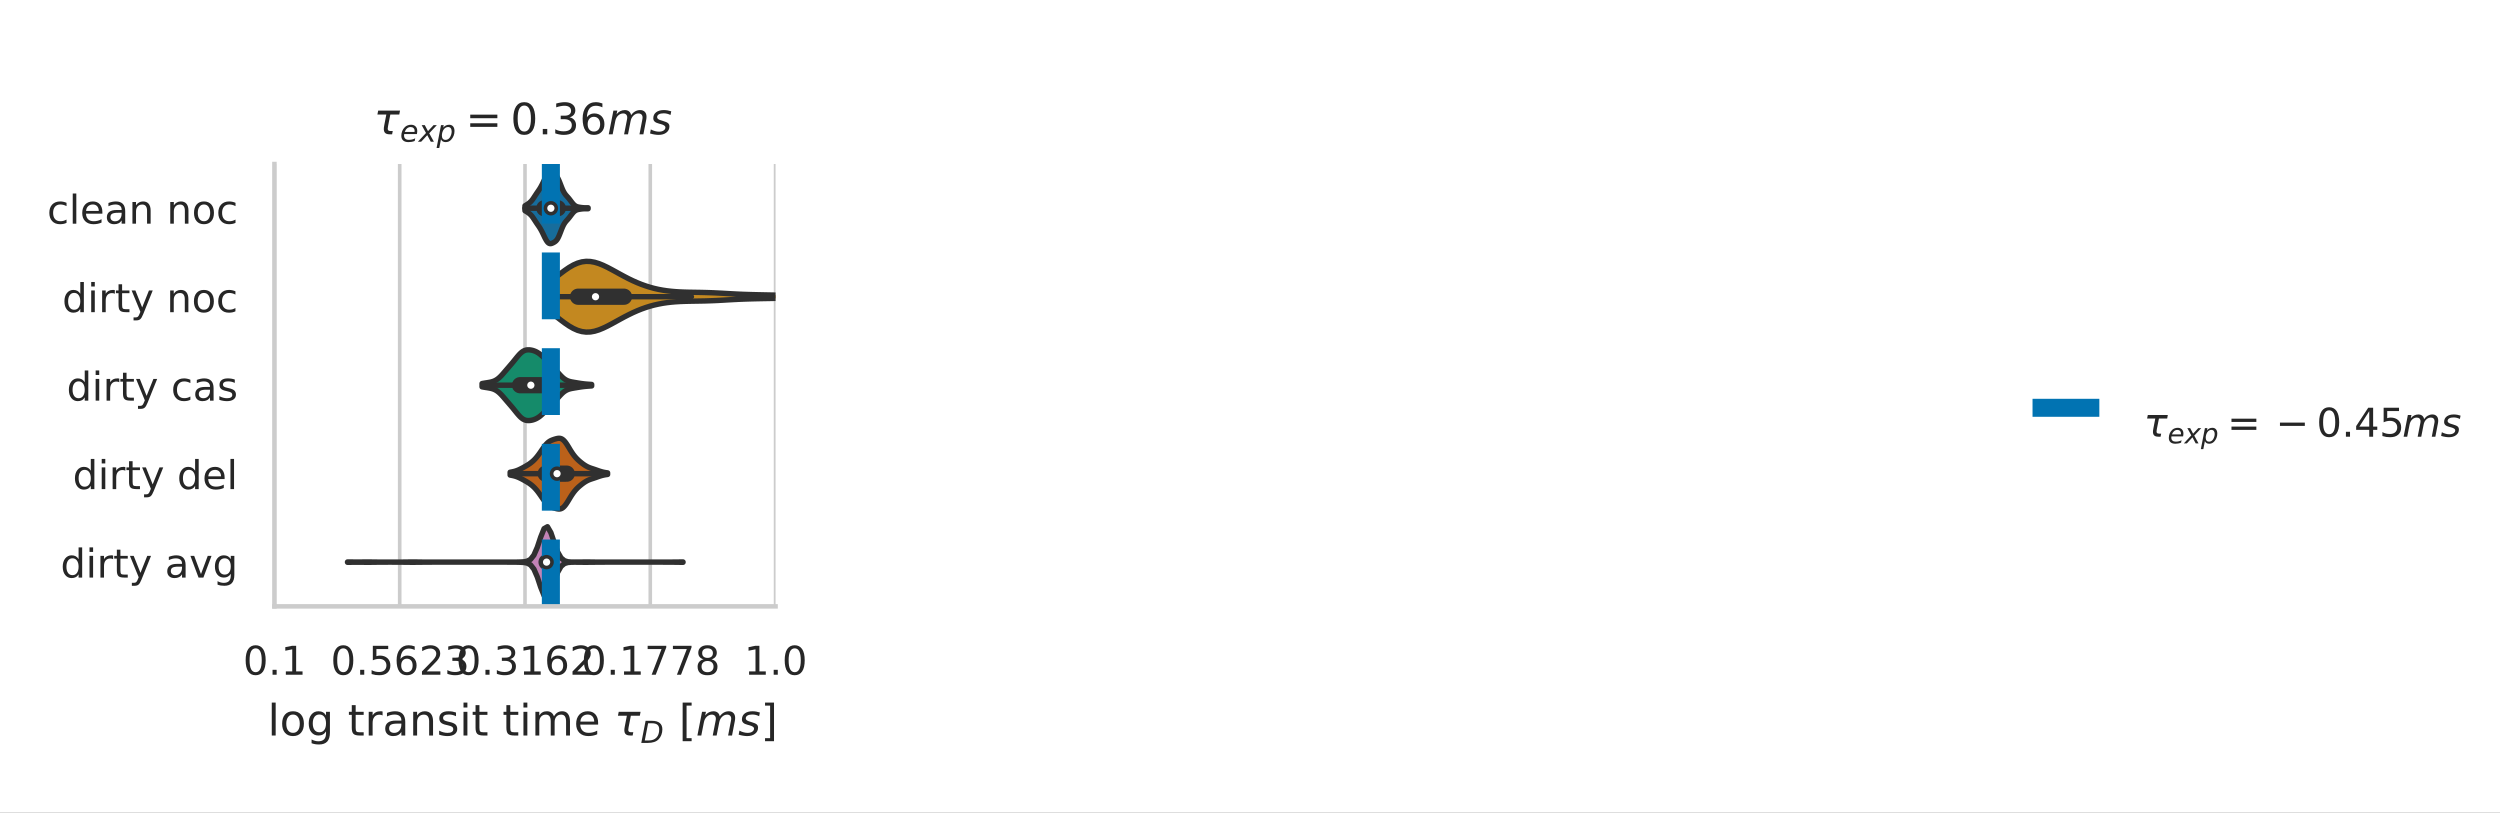 <?xml version="1.0" encoding="UTF-8"?>
<svg xmlns="http://www.w3.org/2000/svg" xmlns:xlink="http://www.w3.org/1999/xlink" width="553.842" height="180" viewBox="0 0 553.842 180">
<rect x="0" y="0" width="553.842" height="180" fill="#808080" stroke="none"/>
<defs>
<g>
<g id="glyph-0-0">
<path d="M 2.797 -5.844 C 2.348 -5.844 2.016 -5.625 1.785 -5.184 C 1.559 -4.742 1.453 -4.082 1.453 -3.203 C 1.453 -2.324 1.559 -1.664 1.785 -1.223 C 2.016 -0.781 2.348 -0.562 2.797 -0.562 C 3.246 -0.562 3.582 -0.781 3.809 -1.223 C 4.031 -1.664 4.145 -2.324 4.145 -3.203 C 4.145 -4.082 4.031 -4.742 3.809 -5.184 C 3.582 -5.625 3.246 -5.844 2.797 -5.844 Z M 2.797 -6.531 C 3.512 -6.531 4.059 -6.238 4.445 -5.676 C 4.824 -5.105 5.016 -4.277 5.016 -3.203 C 5.016 -2.121 4.824 -1.293 4.445 -0.73 C 4.059 -0.168 3.512 0.113 2.789 0.113 C 2.066 0.113 1.523 -0.168 1.145 -0.73 C 0.766 -1.293 0.582 -2.121 0.582 -3.203 C 0.582 -4.277 0.766 -5.105 1.145 -5.676 C 1.523 -6.238 2.078 -6.531 2.797 -6.531 Z M 2.797 -6.531 "/>
</g>
<g id="glyph-0-1">
<path d="M 0.941 -1.09 L 1.848 -1.09 L 1.848 0 L 0.941 0 Z M 0.941 -1.09 "/>
</g>
<g id="glyph-0-2">
<path d="M 1.09 -0.73 L 2.508 -0.73 L 2.508 -5.625 L 0.969 -5.316 L 0.969 -6.105 L 2.5 -6.414 L 3.371 -6.414 L 3.371 -0.73 L 4.789 -0.73 L 4.789 0 L 1.09 0 Z M 1.09 -0.73 "/>
</g>
<g id="glyph-0-3">
<path d="M 0.949 -6.414 L 4.355 -6.414 L 4.355 -5.684 L 1.742 -5.684 L 1.742 -4.109 C 1.867 -4.152 1.996 -4.188 2.121 -4.207 C 2.242 -4.223 2.375 -4.242 2.5 -4.242 C 3.211 -4.242 3.773 -4.039 4.199 -3.652 C 4.621 -3.258 4.832 -2.727 4.832 -2.059 C 4.832 -1.363 4.609 -0.828 4.18 -0.449 C 3.75 -0.07 3.141 0.113 2.367 0.113 C 2.094 0.113 1.82 0.09 1.539 0.055 C 1.258 0.008 0.977 -0.055 0.676 -0.148 L 0.676 -1.02 C 0.934 -0.879 1.195 -0.773 1.477 -0.703 C 1.75 -0.633 2.043 -0.605 2.348 -0.605 C 2.844 -0.605 3.238 -0.73 3.527 -0.996 C 3.809 -1.258 3.961 -1.609 3.961 -2.059 C 3.961 -2.5 3.809 -2.852 3.527 -3.113 C 3.238 -3.379 2.844 -3.512 2.348 -3.512 C 2.121 -3.512 1.883 -3.484 1.656 -3.434 C 1.426 -3.379 1.188 -3.301 0.949 -3.195 Z M 0.949 -6.414 "/>
</g>
<g id="glyph-0-4">
<path d="M 2.902 -3.555 C 2.516 -3.555 2.207 -3.414 1.98 -3.152 C 1.75 -2.887 1.637 -2.516 1.637 -2.059 C 1.637 -1.594 1.75 -1.223 1.98 -0.961 C 2.207 -0.695 2.516 -0.562 2.902 -0.562 C 3.293 -0.562 3.598 -0.695 3.828 -0.961 C 4.059 -1.223 4.172 -1.594 4.172 -2.059 C 4.172 -2.516 4.059 -2.887 3.828 -3.152 C 3.598 -3.414 3.293 -3.555 2.902 -3.555 Z M 4.629 -6.273 L 4.629 -5.48 C 4.41 -5.59 4.188 -5.668 3.969 -5.719 C 3.738 -5.773 3.52 -5.801 3.309 -5.801 C 2.727 -5.801 2.289 -5.605 1.988 -5.219 C 1.691 -4.832 1.512 -4.242 1.477 -3.469 C 1.645 -3.715 1.855 -3.906 2.113 -4.039 C 2.367 -4.172 2.648 -4.242 2.957 -4.242 C 3.598 -4.242 4.109 -4.039 4.48 -3.652 C 4.848 -3.266 5.043 -2.727 5.043 -2.059 C 5.043 -1.398 4.84 -0.871 4.453 -0.477 C 4.066 -0.078 3.547 0.113 2.902 0.113 C 2.164 0.113 1.594 -0.168 1.207 -0.73 C 0.809 -1.293 0.617 -2.121 0.617 -3.203 C 0.617 -4.215 0.855 -5.023 1.336 -5.625 C 1.812 -6.223 2.465 -6.531 3.273 -6.531 C 3.484 -6.531 3.703 -6.504 3.934 -6.469 C 4.152 -6.426 4.383 -6.363 4.629 -6.273 Z M 4.629 -6.273 "/>
</g>
<g id="glyph-0-5">
<path d="M 1.691 -0.73 L 4.719 -0.73 L 4.719 0 L 0.641 0 L 0.641 -0.73 C 0.969 -1.066 1.418 -1.523 1.988 -2.102 C 2.551 -2.676 2.914 -3.043 3.062 -3.211 C 3.344 -3.52 3.539 -3.785 3.645 -4.004 C 3.75 -4.215 3.809 -4.434 3.809 -4.645 C 3.809 -4.98 3.688 -5.262 3.449 -5.473 C 3.211 -5.684 2.902 -5.801 2.516 -5.801 C 2.242 -5.801 1.953 -5.746 1.656 -5.66 C 1.355 -5.562 1.031 -5.422 0.688 -5.227 L 0.688 -6.105 C 1.039 -6.246 1.363 -6.355 1.664 -6.426 C 1.961 -6.496 2.242 -6.531 2.5 -6.531 C 3.16 -6.531 3.688 -6.363 4.082 -6.027 C 4.48 -5.695 4.68 -5.254 4.68 -4.699 C 4.68 -4.434 4.629 -4.18 4.531 -3.953 C 4.434 -3.715 4.258 -3.434 3.996 -3.113 C 3.926 -3.027 3.695 -2.789 3.309 -2.395 C 2.922 -1.996 2.387 -1.441 1.691 -0.73 Z M 1.691 -0.73 "/>
</g>
<g id="glyph-0-6">
<path d="M 3.574 -3.457 C 3.988 -3.371 4.312 -3.188 4.539 -2.902 C 4.77 -2.621 4.895 -2.27 4.895 -1.867 C 4.895 -1.23 4.672 -0.738 4.242 -0.395 C 3.801 -0.055 3.188 0.113 2.387 0.113 C 2.113 0.113 1.832 0.09 1.547 0.035 C 1.266 -0.008 0.969 -0.09 0.668 -0.195 L 0.668 -1.031 C 0.906 -0.891 1.172 -0.781 1.461 -0.711 C 1.742 -0.641 2.043 -0.605 2.359 -0.605 C 2.902 -0.605 3.316 -0.711 3.598 -0.926 C 3.879 -1.137 4.031 -1.453 4.031 -1.867 C 4.031 -2.234 3.898 -2.535 3.633 -2.746 C 3.371 -2.957 3 -3.07 2.527 -3.07 L 1.777 -3.07 L 1.777 -3.785 L 2.562 -3.785 C 2.984 -3.785 3.309 -3.863 3.539 -4.039 C 3.766 -4.207 3.879 -4.453 3.879 -4.777 C 3.879 -5.105 3.758 -5.359 3.527 -5.535 C 3.293 -5.711 2.957 -5.801 2.527 -5.801 C 2.289 -5.801 2.031 -5.773 1.762 -5.719 C 1.488 -5.668 1.188 -5.59 0.863 -5.48 L 0.863 -6.258 C 1.188 -6.344 1.496 -6.414 1.785 -6.461 C 2.066 -6.504 2.34 -6.531 2.605 -6.531 C 3.258 -6.531 3.773 -6.379 4.164 -6.082 C 4.551 -5.781 4.742 -5.375 4.742 -4.867 C 4.742 -4.516 4.637 -4.215 4.434 -3.969 C 4.234 -3.723 3.941 -3.547 3.574 -3.457 Z M 3.574 -3.457 "/>
</g>
<g id="glyph-0-7">
<path d="M 0.723 -6.414 L 4.848 -6.414 L 4.848 -6.047 L 2.516 0 L 1.609 0 L 3.801 -5.684 L 0.723 -5.684 Z M 0.723 -6.414 "/>
</g>
<g id="glyph-0-8">
<path d="M 2.797 -3.043 C 2.387 -3.043 2.059 -2.93 1.82 -2.711 C 1.586 -2.492 1.469 -2.191 1.469 -1.805 C 1.469 -1.418 1.586 -1.109 1.82 -0.891 C 2.059 -0.668 2.387 -0.562 2.797 -0.562 C 3.203 -0.562 3.527 -0.668 3.766 -0.898 C 4.004 -1.117 4.129 -1.418 4.129 -1.805 C 4.129 -2.191 4.004 -2.492 3.773 -2.711 C 3.539 -2.93 3.211 -3.043 2.797 -3.043 Z M 1.926 -3.414 C 1.559 -3.504 1.266 -3.68 1.055 -3.934 C 0.844 -4.188 0.746 -4.496 0.746 -4.867 C 0.746 -5.375 0.926 -5.781 1.293 -6.082 C 1.656 -6.379 2.156 -6.531 2.797 -6.531 C 3.434 -6.531 3.934 -6.379 4.305 -6.082 C 4.664 -5.781 4.848 -5.375 4.848 -4.867 C 4.848 -4.496 4.742 -4.188 4.531 -3.934 C 4.32 -3.68 4.039 -3.504 3.668 -3.414 C 4.082 -3.316 4.41 -3.125 4.645 -2.844 C 4.875 -2.562 5 -2.207 5 -1.805 C 5 -1.18 4.805 -0.703 4.426 -0.379 C 4.039 -0.043 3.492 0.113 2.789 0.113 C 2.086 0.113 1.539 -0.043 1.16 -0.379 C 0.781 -0.703 0.598 -1.18 0.598 -1.805 C 0.598 -2.207 0.711 -2.562 0.949 -2.844 C 1.18 -3.125 1.504 -3.316 1.926 -3.414 Z M 1.609 -4.789 C 1.609 -4.453 1.707 -4.188 1.918 -4.004 C 2.129 -3.82 2.422 -3.73 2.797 -3.73 C 3.168 -3.73 3.457 -3.82 3.668 -4.004 C 3.879 -4.188 3.988 -4.453 3.988 -4.789 C 3.988 -5.121 3.879 -5.375 3.668 -5.562 C 3.457 -5.746 3.168 -5.844 2.797 -5.844 C 2.422 -5.844 2.129 -5.746 1.918 -5.562 C 1.707 -5.375 1.609 -5.121 1.609 -4.789 Z M 1.609 -4.789 "/>
</g>
<g id="glyph-0-9">
<path d="M 4.293 -4.629 L 4.293 -3.891 C 4.066 -4.012 3.844 -4.102 3.617 -4.164 C 3.387 -4.223 3.168 -4.258 2.938 -4.258 C 2.43 -4.258 2.023 -4.094 1.742 -3.766 C 1.461 -3.441 1.32 -2.984 1.32 -2.402 C 1.32 -1.812 1.461 -1.355 1.742 -1.031 C 2.023 -0.703 2.43 -0.547 2.938 -0.547 C 3.168 -0.547 3.387 -0.57 3.617 -0.633 C 3.844 -0.695 4.066 -0.793 4.293 -0.914 L 4.293 -0.184 C 4.066 -0.078 3.836 0 3.609 0.043 C 3.371 0.09 3.113 0.113 2.852 0.113 C 2.129 0.113 1.547 -0.105 1.125 -0.562 C 0.695 -1.012 0.484 -1.629 0.484 -2.402 C 0.484 -3.188 0.695 -3.801 1.125 -4.25 C 1.559 -4.699 2.148 -4.93 2.902 -4.93 C 3.152 -4.93 3.387 -4.902 3.617 -4.848 C 3.844 -4.797 4.074 -4.727 4.293 -4.629 Z M 4.293 -4.629 "/>
</g>
<g id="glyph-0-10">
<path d="M 0.828 -6.688 L 1.621 -6.688 L 1.621 0 L 0.828 0 Z M 0.828 -6.688 "/>
</g>
<g id="glyph-0-11">
<path d="M 4.945 -2.605 L 4.945 -2.219 L 1.312 -2.219 C 1.348 -1.672 1.504 -1.25 1.805 -0.969 C 2.094 -0.688 2.5 -0.547 3.027 -0.547 C 3.328 -0.547 3.625 -0.582 3.906 -0.652 C 4.188 -0.723 4.48 -0.836 4.762 -0.996 L 4.762 -0.246 C 4.48 -0.125 4.188 -0.027 3.891 0.027 C 3.59 0.078 3.281 0.113 2.984 0.113 C 2.207 0.113 1.602 -0.105 1.152 -0.547 C 0.703 -0.984 0.484 -1.594 0.484 -2.359 C 0.484 -3.141 0.695 -3.766 1.117 -4.234 C 1.539 -4.691 2.121 -4.93 2.844 -4.93 C 3.492 -4.93 4.004 -4.719 4.383 -4.305 C 4.754 -3.879 4.945 -3.316 4.945 -2.605 Z M 4.152 -2.832 C 4.145 -3.266 4.023 -3.609 3.793 -3.871 C 3.555 -4.129 3.238 -4.258 2.852 -4.258 C 2.41 -4.258 2.059 -4.129 1.797 -3.879 C 1.531 -3.633 1.371 -3.281 1.336 -2.832 Z M 4.152 -2.832 "/>
</g>
<g id="glyph-0-12">
<path d="M 3.02 -2.422 C 2.375 -2.422 1.938 -2.34 1.691 -2.199 C 1.441 -2.051 1.32 -1.805 1.32 -1.453 C 1.32 -1.172 1.406 -0.941 1.594 -0.781 C 1.777 -0.617 2.031 -0.535 2.348 -0.535 C 2.789 -0.535 3.141 -0.688 3.406 -1.004 C 3.668 -1.312 3.801 -1.727 3.801 -2.242 L 3.801 -2.422 Z M 4.594 -2.746 L 4.594 0 L 3.801 0 L 3.801 -0.73 C 3.617 -0.43 3.387 -0.219 3.125 -0.09 C 2.859 0.043 2.527 0.113 2.137 0.113 C 1.645 0.113 1.25 -0.02 0.961 -0.289 C 0.668 -0.562 0.527 -0.934 0.527 -1.398 C 0.527 -1.938 0.703 -2.34 1.074 -2.621 C 1.434 -2.895 1.973 -3.035 2.691 -3.035 L 3.801 -3.035 L 3.801 -3.113 C 3.801 -3.477 3.68 -3.758 3.441 -3.961 C 3.203 -4.152 2.867 -4.258 2.438 -4.258 C 2.156 -4.258 1.891 -4.223 1.629 -4.152 C 1.363 -4.082 1.117 -3.988 0.879 -3.863 L 0.879 -4.594 C 1.16 -4.699 1.441 -4.789 1.715 -4.84 C 1.988 -4.895 2.254 -4.93 2.516 -4.93 C 3.211 -4.93 3.73 -4.742 4.074 -4.383 C 4.418 -4.023 4.594 -3.477 4.594 -2.746 Z M 4.594 -2.746 "/>
</g>
<g id="glyph-0-13">
<path d="M 4.832 -2.902 L 4.832 0 L 4.039 0 L 4.039 -2.879 C 4.039 -3.336 3.941 -3.668 3.766 -3.898 C 3.59 -4.129 3.328 -4.242 2.973 -4.242 C 2.543 -4.242 2.207 -4.102 1.961 -3.828 C 1.715 -3.555 1.594 -3.188 1.594 -2.719 L 1.594 0 L 0.801 0 L 0.801 -4.812 L 1.594 -4.812 L 1.594 -4.066 C 1.777 -4.348 1.996 -4.566 2.262 -4.707 C 2.516 -4.848 2.816 -4.93 3.152 -4.93 C 3.695 -4.93 4.117 -4.754 4.398 -4.41 C 4.68 -4.066 4.832 -3.562 4.832 -2.902 Z M 4.832 -2.902 "/>
</g>
<g id="glyph-0-14">
</g>
<g id="glyph-0-15">
<path d="M 2.691 -4.258 C 2.27 -4.258 1.938 -4.094 1.691 -3.758 C 1.441 -3.422 1.32 -2.973 1.32 -2.402 C 1.32 -1.82 1.434 -1.371 1.68 -1.039 C 1.926 -0.703 2.262 -0.547 2.691 -0.547 C 3.113 -0.547 3.449 -0.703 3.695 -1.039 C 3.941 -1.371 4.066 -1.82 4.066 -2.402 C 4.066 -2.965 3.941 -3.422 3.695 -3.758 C 3.449 -4.094 3.113 -4.258 2.691 -4.258 Z M 2.691 -4.93 C 3.379 -4.93 3.914 -4.699 4.312 -4.258 C 4.699 -3.809 4.902 -3.195 4.902 -2.402 C 4.902 -1.609 4.699 -0.996 4.312 -0.555 C 3.914 -0.105 3.379 0.113 2.691 0.113 C 1.996 0.113 1.453 -0.105 1.066 -0.555 C 0.676 -0.996 0.484 -1.609 0.484 -2.402 C 0.484 -3.195 0.676 -3.809 1.066 -4.258 C 1.453 -4.699 1.996 -4.93 2.691 -4.93 Z M 2.691 -4.93 "/>
</g>
<g id="glyph-0-16">
<path d="M 3.996 -4.082 L 3.996 -6.688 L 4.789 -6.688 L 4.789 0 L 3.996 0 L 3.996 -0.723 C 3.828 -0.43 3.617 -0.219 3.363 -0.09 C 3.105 0.043 2.809 0.113 2.457 0.113 C 1.875 0.113 1.398 -0.113 1.031 -0.57 C 0.66 -1.031 0.484 -1.645 0.484 -2.402 C 0.484 -3.16 0.66 -3.766 1.031 -4.234 C 1.398 -4.691 1.875 -4.93 2.457 -4.93 C 2.809 -4.93 3.105 -4.859 3.363 -4.719 C 3.617 -4.574 3.828 -4.363 3.996 -4.082 Z M 1.301 -2.402 C 1.301 -1.82 1.418 -1.363 1.656 -1.031 C 1.891 -0.695 2.219 -0.535 2.641 -0.535 C 3.062 -0.535 3.387 -0.695 3.633 -1.031 C 3.871 -1.363 3.996 -1.82 3.996 -2.402 C 3.996 -2.984 3.871 -3.434 3.633 -3.766 C 3.387 -4.102 3.062 -4.27 2.641 -4.27 C 2.219 -4.27 1.891 -4.102 1.656 -3.766 C 1.418 -3.434 1.301 -2.984 1.301 -2.402 Z M 1.301 -2.402 "/>
</g>
<g id="glyph-0-17">
<path d="M 0.828 -4.812 L 1.621 -4.812 L 1.621 0 L 0.828 0 Z M 0.828 -6.688 L 1.621 -6.688 L 1.621 -5.684 L 0.828 -5.684 Z M 0.828 -6.688 "/>
</g>
<g id="glyph-0-18">
<path d="M 3.617 -4.074 C 3.527 -4.129 3.434 -4.164 3.328 -4.188 C 3.223 -4.207 3.105 -4.223 2.984 -4.223 C 2.535 -4.223 2.191 -4.074 1.953 -3.785 C 1.707 -3.492 1.594 -3.078 1.594 -2.535 L 1.594 0 L 0.801 0 L 0.801 -4.812 L 1.594 -4.812 L 1.594 -4.066 C 1.75 -4.355 1.973 -4.574 2.234 -4.719 C 2.5 -4.859 2.824 -4.93 3.211 -4.93 C 3.266 -4.93 3.328 -4.918 3.398 -4.918 C 3.457 -4.91 3.527 -4.902 3.617 -4.883 Z M 3.617 -4.074 "/>
</g>
<g id="glyph-0-19">
<path d="M 1.609 -6.176 L 1.609 -4.812 L 3.238 -4.812 L 3.238 -4.199 L 1.609 -4.199 L 1.609 -1.586 C 1.609 -1.188 1.664 -0.934 1.77 -0.828 C 1.875 -0.711 2.094 -0.66 2.43 -0.66 L 3.238 -0.66 L 3.238 0 L 2.43 0 C 1.812 0 1.391 -0.113 1.16 -0.344 C 0.934 -0.57 0.82 -0.984 0.82 -1.586 L 0.82 -4.199 L 0.238 -4.199 L 0.238 -4.812 L 0.82 -4.812 L 0.82 -6.176 Z M 1.609 -6.176 "/>
</g>
<g id="glyph-0-20">
<path d="M 2.832 0.441 C 2.605 1.004 2.387 1.383 2.172 1.559 C 1.961 1.734 1.68 1.82 1.328 1.82 L 0.695 1.82 L 0.695 1.16 L 1.16 1.16 C 1.371 1.16 1.539 1.109 1.664 1.004 C 1.785 0.898 1.918 0.66 2.066 0.273 L 2.207 -0.078 L 0.266 -4.812 L 1.102 -4.812 L 2.605 -1.047 L 4.109 -4.812 L 4.945 -4.812 Z M 2.832 0.441 "/>
</g>
<g id="glyph-0-21">
<path d="M 3.898 -4.672 L 3.898 -3.926 C 3.668 -4.031 3.441 -4.117 3.203 -4.18 C 2.957 -4.234 2.711 -4.27 2.457 -4.27 C 2.059 -4.27 1.762 -4.207 1.566 -4.082 C 1.371 -3.961 1.277 -3.785 1.277 -3.547 C 1.277 -3.363 1.348 -3.223 1.488 -3.113 C 1.629 -3.008 1.91 -2.902 2.332 -2.816 L 2.605 -2.754 C 3.168 -2.633 3.562 -2.457 3.801 -2.242 C 4.031 -2.023 4.152 -1.715 4.152 -1.328 C 4.152 -0.879 3.977 -0.527 3.625 -0.273 C 3.273 -0.008 2.781 0.113 2.164 0.113 C 1.902 0.113 1.637 0.09 1.355 0.043 C 1.074 0 0.781 -0.07 0.477 -0.176 L 0.477 -0.996 C 0.766 -0.836 1.055 -0.723 1.336 -0.652 C 1.621 -0.57 1.902 -0.535 2.184 -0.535 C 2.551 -0.535 2.844 -0.598 3.043 -0.723 C 3.238 -0.844 3.344 -1.031 3.344 -1.266 C 3.344 -1.477 3.266 -1.645 3.125 -1.762 C 2.984 -1.875 2.668 -1.988 2.172 -2.094 L 1.902 -2.156 C 1.406 -2.262 1.047 -2.422 0.836 -2.633 C 0.617 -2.844 0.512 -3.133 0.512 -3.512 C 0.512 -3.961 0.668 -4.312 0.984 -4.559 C 1.301 -4.805 1.762 -4.93 2.359 -4.93 C 2.648 -4.93 2.922 -4.902 3.188 -4.859 C 3.441 -4.812 3.68 -4.754 3.898 -4.672 Z M 3.898 -4.672 "/>
</g>
<g id="glyph-0-22">
<path d="M 0.266 -4.812 L 1.102 -4.812 L 2.605 -0.773 L 4.109 -4.812 L 4.945 -4.812 L 3.141 0 L 2.066 0 Z M 0.266 -4.812 "/>
</g>
<g id="glyph-0-23">
<path d="M 3.996 -2.465 C 3.996 -3.027 3.871 -3.477 3.645 -3.793 C 3.406 -4.109 3.07 -4.27 2.648 -4.27 C 2.227 -4.27 1.891 -4.109 1.656 -3.793 C 1.418 -3.477 1.301 -3.027 1.301 -2.465 C 1.301 -1.891 1.418 -1.453 1.656 -1.137 C 1.891 -0.82 2.227 -0.66 2.648 -0.66 C 3.07 -0.66 3.406 -0.82 3.645 -1.137 C 3.871 -1.453 3.996 -1.891 3.996 -2.465 Z M 4.789 -0.598 C 4.789 0.211 4.602 0.82 4.242 1.223 C 3.871 1.621 3.316 1.82 2.57 1.82 C 2.289 1.82 2.031 1.797 1.785 1.762 C 1.539 1.715 1.293 1.656 1.066 1.566 L 1.066 0.801 C 1.293 0.926 1.523 1.012 1.75 1.074 C 1.98 1.137 2.207 1.172 2.445 1.172 C 2.957 1.172 3.344 1.031 3.609 0.766 C 3.863 0.492 3.996 0.09 3.996 -0.457 L 3.996 -0.844 C 3.828 -0.562 3.617 -0.352 3.363 -0.211 C 3.105 -0.07 2.809 0 2.457 0 C 1.855 0 1.383 -0.219 1.02 -0.668 C 0.66 -1.117 0.484 -1.715 0.484 -2.465 C 0.484 -3.203 0.66 -3.801 1.02 -4.25 C 1.383 -4.699 1.855 -4.93 2.457 -4.93 C 2.809 -4.93 3.105 -4.859 3.363 -4.719 C 3.617 -4.574 3.828 -4.363 3.996 -4.082 L 3.996 -4.812 L 4.789 -4.812 Z M 4.789 -0.598 "/>
</g>
<g id="glyph-0-24">
<path d="M 0.934 -3.996 L 6.441 -3.996 L 6.441 -3.273 L 0.934 -3.273 Z M 0.934 -2.242 L 6.441 -2.242 L 6.441 -1.512 L 0.934 -1.512 Z M 0.934 -2.242 "/>
</g>
<g id="glyph-0-25">
<path d="M 3.328 -5.66 L 1.137 -2.234 L 3.328 -2.234 Z M 3.098 -6.414 L 4.188 -6.414 L 4.188 -2.234 L 5.105 -2.234 L 5.105 -1.512 L 4.188 -1.512 L 4.188 0 L 3.328 0 L 3.328 -1.512 L 0.43 -1.512 L 0.43 -2.348 Z M 3.098 -6.414 "/>
</g>
<g id="glyph-1-0">
<path d="M 0.902 -7.297 L 1.766 -7.297 L 1.766 0 L 0.902 0 Z M 0.902 -7.297 "/>
</g>
<g id="glyph-1-1">
<path d="M 2.938 -4.645 C 2.477 -4.645 2.113 -4.465 1.844 -4.098 C 1.574 -3.734 1.441 -3.246 1.441 -2.621 C 1.441 -1.988 1.566 -1.496 1.832 -1.133 C 2.102 -0.77 2.469 -0.594 2.938 -0.594 C 3.398 -0.594 3.762 -0.77 4.031 -1.133 C 4.301 -1.496 4.434 -1.988 4.434 -2.621 C 4.434 -3.234 4.301 -3.734 4.031 -4.098 C 3.762 -4.465 3.398 -4.645 2.938 -4.645 Z M 2.938 -5.375 C 3.688 -5.375 4.273 -5.125 4.703 -4.645 C 5.125 -4.156 5.348 -3.484 5.348 -2.621 C 5.348 -1.758 5.125 -1.086 4.703 -0.605 C 4.273 -0.113 3.688 0.125 2.938 0.125 C 2.18 0.125 1.586 -0.113 1.16 -0.605 C 0.738 -1.086 0.527 -1.758 0.527 -2.621 C 0.527 -3.484 0.738 -4.156 1.16 -4.645 C 1.586 -5.125 2.18 -5.375 2.938 -5.375 Z M 2.938 -5.375 "/>
</g>
<g id="glyph-1-2">
<path d="M 4.359 -2.688 C 4.359 -3.301 4.223 -3.793 3.973 -4.137 C 3.715 -4.484 3.352 -4.656 2.891 -4.656 C 2.43 -4.656 2.062 -4.484 1.805 -4.137 C 1.547 -3.793 1.422 -3.301 1.422 -2.688 C 1.422 -2.062 1.547 -1.586 1.805 -1.238 C 2.062 -0.895 2.43 -0.719 2.891 -0.719 C 3.352 -0.719 3.715 -0.895 3.973 -1.238 C 4.223 -1.586 4.359 -2.062 4.359 -2.688 Z M 5.223 -0.652 C 5.223 0.23 5.02 0.895 4.629 1.336 C 4.223 1.766 3.621 1.988 2.805 1.988 C 2.496 1.988 2.219 1.957 1.949 1.922 C 1.68 1.871 1.41 1.805 1.16 1.707 L 1.16 0.875 C 1.41 1.008 1.66 1.105 1.91 1.172 C 2.16 1.238 2.41 1.277 2.668 1.277 C 3.227 1.277 3.648 1.125 3.938 0.836 C 4.215 0.539 4.359 0.098 4.359 -0.5 L 4.359 -0.922 C 4.176 -0.613 3.945 -0.383 3.668 -0.23 C 3.391 -0.078 3.062 0 2.68 0 C 2.027 0 1.508 -0.238 1.113 -0.73 C 0.719 -1.219 0.527 -1.871 0.527 -2.688 C 0.527 -3.496 0.719 -4.148 1.113 -4.637 C 1.508 -5.125 2.027 -5.375 2.68 -5.375 C 3.062 -5.375 3.391 -5.301 3.668 -5.145 C 3.945 -4.992 4.176 -4.762 4.359 -4.453 L 4.359 -5.25 L 5.223 -5.25 Z M 5.223 -0.652 "/>
</g>
<g id="glyph-1-3">
</g>
<g id="glyph-1-4">
<path d="M 1.758 -6.738 L 1.758 -5.25 L 3.531 -5.25 L 3.531 -4.578 L 1.758 -4.578 L 1.758 -1.727 C 1.758 -1.297 1.812 -1.02 1.93 -0.902 C 2.043 -0.777 2.285 -0.719 2.648 -0.719 L 3.531 -0.719 L 3.531 0 L 2.648 0 C 1.977 0 1.516 -0.125 1.266 -0.375 C 1.02 -0.625 0.895 -1.074 0.895 -1.727 L 0.895 -4.578 L 0.258 -4.578 L 0.258 -5.25 L 0.895 -5.25 L 0.895 -6.738 Z M 1.758 -6.738 "/>
</g>
<g id="glyph-1-5">
<path d="M 3.945 -4.445 C 3.848 -4.504 3.742 -4.539 3.629 -4.57 C 3.512 -4.59 3.391 -4.609 3.254 -4.609 C 2.766 -4.609 2.391 -4.445 2.133 -4.129 C 1.863 -3.812 1.738 -3.359 1.738 -2.766 L 1.738 0 L 0.875 0 L 0.875 -5.25 L 1.738 -5.25 L 1.738 -4.434 C 1.91 -4.754 2.152 -4.992 2.438 -5.145 C 2.727 -5.301 3.082 -5.375 3.504 -5.375 C 3.562 -5.375 3.629 -5.367 3.707 -5.367 C 3.773 -5.355 3.848 -5.348 3.945 -5.328 Z M 3.945 -4.445 "/>
</g>
<g id="glyph-1-6">
<path d="M 3.293 -2.641 C 2.594 -2.641 2.113 -2.555 1.844 -2.398 C 1.574 -2.238 1.441 -1.969 1.441 -1.586 C 1.441 -1.277 1.535 -1.027 1.738 -0.855 C 1.938 -0.672 2.219 -0.586 2.562 -0.586 C 3.043 -0.586 3.426 -0.75 3.715 -1.094 C 4.004 -1.43 4.148 -1.883 4.148 -2.449 L 4.148 -2.641 Z M 5.012 -2.996 L 5.012 0 L 4.148 0 L 4.148 -0.797 C 3.945 -0.469 3.695 -0.238 3.406 -0.098 C 3.121 0.047 2.754 0.125 2.332 0.125 C 1.797 0.125 1.363 -0.02 1.047 -0.316 C 0.73 -0.613 0.574 -1.02 0.574 -1.527 C 0.574 -2.113 0.77 -2.555 1.172 -2.859 C 1.566 -3.16 2.152 -3.312 2.938 -3.312 L 4.148 -3.312 L 4.148 -3.398 C 4.148 -3.793 4.012 -4.098 3.754 -4.32 C 3.496 -4.531 3.129 -4.645 2.66 -4.645 C 2.352 -4.645 2.062 -4.609 1.777 -4.531 C 1.488 -4.453 1.219 -4.348 0.961 -4.215 L 0.961 -5.012 C 1.266 -5.125 1.574 -5.223 1.871 -5.281 C 2.168 -5.336 2.457 -5.375 2.746 -5.375 C 3.504 -5.375 4.07 -5.176 4.445 -4.781 C 4.82 -4.387 5.012 -3.793 5.012 -2.996 Z M 5.012 -2.996 "/>
</g>
<g id="glyph-1-7">
<path d="M 5.27 -3.168 L 5.27 0 L 4.406 0 L 4.406 -3.141 C 4.406 -3.637 4.301 -4.004 4.109 -4.254 C 3.918 -4.504 3.629 -4.629 3.246 -4.629 C 2.773 -4.629 2.41 -4.473 2.141 -4.176 C 1.871 -3.879 1.738 -3.477 1.738 -2.965 L 1.738 0 L 0.875 0 L 0.875 -5.25 L 1.738 -5.25 L 1.738 -4.434 C 1.938 -4.742 2.18 -4.98 2.469 -5.137 C 2.746 -5.289 3.07 -5.375 3.438 -5.375 C 4.031 -5.375 4.492 -5.184 4.801 -4.809 C 5.105 -4.434 5.27 -3.887 5.27 -3.168 Z M 5.27 -3.168 "/>
</g>
<g id="glyph-1-8">
<path d="M 4.254 -5.098 L 4.254 -4.281 C 4.004 -4.398 3.754 -4.492 3.496 -4.559 C 3.227 -4.617 2.957 -4.656 2.68 -4.656 C 2.246 -4.656 1.922 -4.59 1.707 -4.453 C 1.496 -4.32 1.391 -4.129 1.391 -3.867 C 1.391 -3.668 1.469 -3.512 1.621 -3.398 C 1.777 -3.281 2.082 -3.168 2.543 -3.07 L 2.84 -3.004 C 3.457 -2.871 3.887 -2.68 4.148 -2.449 C 4.398 -2.207 4.531 -1.871 4.531 -1.449 C 4.531 -0.961 4.34 -0.574 3.957 -0.297 C 3.57 -0.008 3.035 0.125 2.363 0.125 C 2.074 0.125 1.785 0.098 1.477 0.047 C 1.172 0 0.855 -0.078 0.52 -0.191 L 0.52 -1.086 C 0.836 -0.91 1.152 -0.789 1.461 -0.711 C 1.766 -0.625 2.074 -0.586 2.379 -0.586 C 2.785 -0.586 3.102 -0.652 3.32 -0.789 C 3.531 -0.922 3.648 -1.125 3.648 -1.383 C 3.648 -1.613 3.562 -1.797 3.406 -1.922 C 3.254 -2.043 2.91 -2.168 2.371 -2.285 L 2.074 -2.352 C 1.535 -2.469 1.141 -2.641 0.91 -2.871 C 0.672 -3.102 0.559 -3.418 0.559 -3.832 C 0.559 -4.32 0.73 -4.703 1.074 -4.973 C 1.422 -5.242 1.922 -5.375 2.574 -5.375 C 2.891 -5.375 3.188 -5.348 3.477 -5.301 C 3.754 -5.25 4.012 -5.184 4.254 -5.098 Z M 4.254 -5.098 "/>
</g>
<g id="glyph-1-9">
<path d="M 0.902 -5.25 L 1.766 -5.25 L 1.766 0 L 0.902 0 Z M 0.902 -7.297 L 1.766 -7.297 L 1.766 -6.203 L 0.902 -6.203 Z M 0.902 -7.297 "/>
</g>
<g id="glyph-1-10">
<path d="M 4.992 -4.242 C 5.203 -4.629 5.461 -4.906 5.762 -5.098 C 6.059 -5.281 6.414 -5.375 6.824 -5.375 C 7.363 -5.375 7.785 -5.184 8.082 -4.801 C 8.379 -4.414 8.535 -3.867 8.535 -3.168 L 8.535 0 L 7.672 0 L 7.672 -3.141 C 7.672 -3.637 7.574 -4.012 7.402 -4.262 C 7.219 -4.504 6.949 -4.629 6.586 -4.629 C 6.133 -4.629 5.777 -4.473 5.52 -4.176 C 5.262 -3.879 5.137 -3.477 5.137 -2.965 L 5.137 0 L 4.273 0 L 4.273 -3.141 C 4.273 -3.637 4.176 -4.012 4.004 -4.262 C 3.82 -4.504 3.543 -4.629 3.176 -4.629 C 2.734 -4.629 2.379 -4.473 2.121 -4.176 C 1.863 -3.879 1.738 -3.477 1.738 -2.965 L 1.738 0 L 0.875 0 L 0.875 -5.25 L 1.738 -5.25 L 1.738 -4.434 C 1.93 -4.754 2.168 -4.992 2.449 -5.145 C 2.719 -5.301 3.043 -5.375 3.426 -5.375 C 3.812 -5.375 4.129 -5.281 4.398 -5.09 C 4.664 -4.895 4.859 -4.609 4.992 -4.242 Z M 4.992 -4.242 "/>
</g>
<g id="glyph-1-11">
<path d="M 5.395 -2.84 L 5.395 -2.418 L 1.43 -2.418 C 1.469 -1.824 1.641 -1.363 1.969 -1.055 C 2.285 -0.75 2.727 -0.594 3.301 -0.594 C 3.629 -0.594 3.957 -0.633 4.262 -0.711 C 4.57 -0.789 4.887 -0.91 5.195 -1.086 L 5.195 -0.27 C 4.887 -0.133 4.57 -0.027 4.242 0.027 C 3.918 0.086 3.582 0.125 3.254 0.125 C 2.41 0.125 1.746 -0.113 1.258 -0.594 C 0.77 -1.074 0.527 -1.738 0.527 -2.574 C 0.527 -3.426 0.758 -4.109 1.219 -4.617 C 1.68 -5.117 2.312 -5.375 3.102 -5.375 C 3.812 -5.375 4.367 -5.145 4.781 -4.695 C 5.184 -4.234 5.395 -3.621 5.395 -2.84 Z M 4.531 -3.09 C 4.523 -3.562 4.387 -3.938 4.137 -4.223 C 3.879 -4.504 3.531 -4.645 3.109 -4.645 C 2.629 -4.645 2.246 -4.504 1.957 -4.234 C 1.672 -3.965 1.496 -3.582 1.461 -3.09 Z M 4.531 -3.09 "/>
</g>
<g id="glyph-1-12">
<path d="M 0.824 -7.297 L 2.812 -7.297 L 2.812 -6.625 L 1.691 -6.625 L 1.691 0.586 L 2.812 0.586 L 2.812 1.258 L 0.824 1.258 Z M 0.824 -7.297 "/>
</g>
<g id="glyph-1-13">
<path d="M 2.918 -7.297 L 2.918 1.258 L 0.93 1.258 L 0.93 0.586 L 2.055 0.586 L 2.055 -6.625 L 0.93 -6.625 L 0.93 -7.297 Z M 2.918 -7.297 "/>
</g>
<g id="glyph-1-14">
<path d="M 1.02 -4.359 L 7.027 -4.359 L 7.027 -3.57 L 1.02 -3.57 Z M 1.02 -2.449 L 7.027 -2.449 L 7.027 -1.652 L 1.02 -1.652 Z M 1.02 -2.449 "/>
</g>
<g id="glyph-1-15">
<path d="M 3.055 -6.375 C 2.562 -6.375 2.199 -6.133 1.949 -5.656 C 1.699 -5.176 1.586 -4.453 1.586 -3.496 C 1.586 -2.535 1.699 -1.812 1.949 -1.336 C 2.199 -0.855 2.562 -0.613 3.055 -0.613 C 3.543 -0.613 3.906 -0.855 4.156 -1.336 C 4.398 -1.812 4.523 -2.535 4.523 -3.496 C 4.523 -4.453 4.398 -5.176 4.156 -5.656 C 3.906 -6.133 3.543 -6.375 3.055 -6.375 Z M 3.055 -7.125 C 3.832 -7.125 4.426 -6.805 4.848 -6.191 C 5.262 -5.566 5.473 -4.664 5.473 -3.496 C 5.473 -2.312 5.262 -1.41 4.848 -0.797 C 4.426 -0.184 3.832 0.125 3.043 0.125 C 2.258 0.125 1.66 -0.184 1.246 -0.797 C 0.836 -1.41 0.633 -2.312 0.633 -3.496 C 0.633 -4.664 0.836 -5.566 1.246 -6.191 C 1.66 -6.805 2.266 -7.125 3.055 -7.125 Z M 3.055 -7.125 "/>
</g>
<g id="glyph-1-16">
<path d="M 1.027 -1.191 L 2.016 -1.191 L 2.016 0 L 1.027 0 Z M 1.027 -1.191 "/>
</g>
<g id="glyph-1-17">
<path d="M 3.898 -3.773 C 4.348 -3.676 4.703 -3.477 4.953 -3.168 C 5.203 -2.859 5.336 -2.477 5.336 -2.035 C 5.336 -1.344 5.098 -0.805 4.629 -0.434 C 4.148 -0.059 3.477 0.125 2.602 0.125 C 2.305 0.125 1.996 0.098 1.691 0.039 C 1.383 -0.008 1.055 -0.098 0.73 -0.211 L 0.73 -1.125 C 0.988 -0.969 1.277 -0.855 1.594 -0.777 C 1.902 -0.699 2.227 -0.664 2.574 -0.664 C 3.168 -0.664 3.621 -0.777 3.926 -1.008 C 4.234 -1.238 4.398 -1.586 4.398 -2.035 C 4.398 -2.438 4.254 -2.766 3.965 -2.996 C 3.676 -3.227 3.273 -3.352 2.754 -3.352 L 1.938 -3.352 L 1.938 -4.129 L 2.793 -4.129 C 3.254 -4.129 3.609 -4.215 3.859 -4.406 C 4.109 -4.59 4.234 -4.859 4.234 -5.211 C 4.234 -5.566 4.098 -5.848 3.848 -6.039 C 3.59 -6.23 3.227 -6.328 2.754 -6.328 C 2.496 -6.328 2.219 -6.297 1.922 -6.238 C 1.621 -6.184 1.297 -6.098 0.941 -5.98 L 0.941 -6.824 C 1.297 -6.922 1.633 -7 1.949 -7.047 C 2.258 -7.094 2.555 -7.125 2.84 -7.125 C 3.551 -7.125 4.117 -6.961 4.539 -6.633 C 4.965 -6.309 5.176 -5.867 5.176 -5.309 C 5.176 -4.926 5.059 -4.598 4.84 -4.328 C 4.617 -4.062 4.301 -3.867 3.898 -3.773 Z M 3.898 -3.773 "/>
</g>
<g id="glyph-1-18">
<path d="M 3.168 -3.879 C 2.746 -3.879 2.41 -3.727 2.16 -3.438 C 1.91 -3.148 1.785 -2.746 1.785 -2.246 C 1.785 -1.738 1.91 -1.336 2.16 -1.047 C 2.41 -0.758 2.746 -0.613 3.168 -0.613 C 3.59 -0.613 3.926 -0.758 4.176 -1.047 C 4.426 -1.336 4.551 -1.738 4.551 -2.246 C 4.551 -2.746 4.426 -3.148 4.176 -3.438 C 3.926 -3.727 3.59 -3.879 3.168 -3.879 Z M 5.051 -6.844 L 5.051 -5.98 C 4.809 -6.098 4.57 -6.184 4.328 -6.238 C 4.078 -6.297 3.84 -6.328 3.609 -6.328 C 2.977 -6.328 2.496 -6.113 2.168 -5.691 C 1.844 -5.27 1.652 -4.629 1.613 -3.781 C 1.797 -4.051 2.027 -4.262 2.305 -4.406 C 2.582 -4.551 2.891 -4.629 3.227 -4.629 C 3.926 -4.629 4.484 -4.406 4.887 -3.984 C 5.289 -3.562 5.5 -2.977 5.5 -2.246 C 5.5 -1.527 5.281 -0.949 4.859 -0.52 C 4.434 -0.086 3.867 0.125 3.168 0.125 C 2.363 0.125 1.738 -0.184 1.316 -0.797 C 0.883 -1.41 0.672 -2.312 0.672 -3.496 C 0.672 -4.598 0.93 -5.48 1.461 -6.133 C 1.977 -6.789 2.688 -7.125 3.57 -7.125 C 3.801 -7.125 4.043 -7.094 4.293 -7.055 C 4.531 -7.008 4.781 -6.941 5.051 -6.844 Z M 5.051 -6.844 "/>
</g>
<g id="glyph-2-0">
<path d="M 1.137 -4.898 L 2.559 -4.898 C 3.312 -4.898 3.883 -4.738 4.273 -4.414 C 4.656 -4.094 4.852 -3.621 4.852 -2.992 C 4.852 -2.574 4.777 -2.172 4.629 -1.781 C 4.48 -1.391 4.281 -1.07 4.023 -0.805 C 3.762 -0.539 3.434 -0.336 3.031 -0.203 C 2.629 -0.066 2.156 0 1.613 0 L 0.18 0 Z M 1.695 -4.355 L 0.953 -0.543 L 1.82 -0.543 C 2.559 -0.543 3.137 -0.754 3.543 -1.184 C 3.945 -1.605 4.152 -2.211 4.152 -2.992 C 4.152 -3.461 4.02 -3.805 3.758 -4.023 C 3.496 -4.242 3.086 -4.355 2.527 -4.355 Z M 1.695 -4.355 "/>
</g>
<g id="glyph-2-1">
<path d="M 3.23 -2.164 C 3.23 -2.199 3.238 -2.23 3.246 -2.27 C 3.246 -2.312 3.254 -2.344 3.254 -2.387 C 3.254 -2.656 3.172 -2.863 3.016 -3.016 C 2.855 -3.172 2.648 -3.254 2.379 -3.254 C 2.078 -3.254 1.812 -3.152 1.586 -2.965 C 1.359 -2.773 1.184 -2.508 1.062 -2.164 Z M 3.758 -1.695 L 0.949 -1.695 C 0.934 -1.605 0.922 -1.539 0.922 -1.492 C 0.914 -1.445 0.914 -1.406 0.914 -1.371 C 0.914 -1.062 1.008 -0.828 1.195 -0.664 C 1.383 -0.496 1.645 -0.418 1.988 -0.418 C 2.246 -0.418 2.492 -0.445 2.727 -0.504 C 2.965 -0.559 3.184 -0.645 3.387 -0.766 L 3.273 -0.168 C 3.051 -0.074 2.824 -0.012 2.594 0.027 C 2.367 0.066 2.129 0.086 1.895 0.086 C 1.383 0.086 0.988 -0.035 0.719 -0.277 C 0.445 -0.516 0.309 -0.859 0.309 -1.309 C 0.309 -1.688 0.375 -2.043 0.512 -2.371 C 0.645 -2.703 0.848 -2.996 1.117 -3.258 C 1.285 -3.422 1.484 -3.543 1.719 -3.629 C 1.957 -3.715 2.203 -3.762 2.473 -3.762 C 2.891 -3.762 3.219 -3.637 3.469 -3.387 C 3.711 -3.137 3.836 -2.801 3.836 -2.387 C 3.836 -2.285 3.832 -2.176 3.816 -2.062 C 3.805 -1.941 3.785 -1.82 3.758 -1.695 Z M 3.758 -1.695 "/>
</g>
<g id="glyph-2-2">
<path d="M 4.031 -3.676 L 2.344 -1.875 L 3.379 0 L 2.688 0 L 1.91 -1.457 L 0.559 0 L -0.168 0 L 1.633 -1.934 L 0.672 -3.676 L 1.363 -3.676 L 2.07 -2.344 L 3.301 -3.676 Z M 4.031 -3.676 "/>
</g>
<g id="glyph-2-3">
<path d="M 3.332 -2.266 C 3.332 -2.586 3.258 -2.828 3.125 -3.004 C 2.984 -3.172 2.781 -3.258 2.52 -3.258 C 2.34 -3.258 2.164 -3.211 2.004 -3.117 C 1.84 -3.023 1.695 -2.895 1.574 -2.723 C 1.445 -2.547 1.344 -2.332 1.27 -2.09 C 1.195 -1.848 1.164 -1.605 1.164 -1.363 C 1.164 -1.055 1.23 -0.82 1.371 -0.66 C 1.504 -0.492 1.707 -0.41 1.969 -0.41 C 2.156 -0.41 2.332 -0.449 2.492 -0.543 C 2.656 -0.633 2.797 -0.758 2.918 -0.934 C 3.039 -1.109 3.137 -1.324 3.219 -1.566 C 3.293 -1.809 3.332 -2.043 3.332 -2.266 Z M 1.465 -3.117 C 1.625 -3.328 1.812 -3.488 2.035 -3.594 C 2.25 -3.703 2.5 -3.762 2.77 -3.762 C 3.145 -3.762 3.434 -3.637 3.641 -3.395 C 3.852 -3.145 3.957 -2.801 3.957 -2.359 C 3.957 -1.996 3.891 -1.645 3.762 -1.316 C 3.629 -0.988 3.449 -0.691 3.207 -0.438 C 3.043 -0.262 2.855 -0.129 2.656 -0.039 C 2.453 0.039 2.238 0.086 2.016 0.086 C 1.754 0.086 1.531 0.035 1.359 -0.066 C 1.184 -0.176 1.047 -0.336 0.961 -0.551 L 0.586 1.391 L -0.012 1.391 L 0.969 -3.676 L 1.574 -3.676 Z M 1.465 -3.117 "/>
</g>
<g id="glyph-3-0">
<path d="M 8.621 -3.168 L 8.008 0 L 7.141 0 L 7.746 -3.141 C 7.766 -3.273 7.785 -3.391 7.805 -3.484 C 7.812 -3.582 7.824 -3.656 7.824 -3.734 C 7.824 -4.012 7.738 -4.234 7.586 -4.387 C 7.43 -4.539 7.211 -4.629 6.93 -4.629 C 6.508 -4.629 6.133 -4.465 5.809 -4.156 C 5.48 -3.84 5.27 -3.426 5.176 -2.93 L 4.598 0 L 3.734 0 L 4.348 -3.141 C 4.367 -3.254 4.387 -3.359 4.406 -3.457 C 4.414 -3.551 4.426 -3.648 4.426 -3.727 C 4.426 -4.012 4.34 -4.234 4.188 -4.387 C 4.031 -4.539 3.812 -4.629 3.543 -4.629 C 3.121 -4.629 2.734 -4.465 2.41 -4.156 C 2.082 -3.84 1.871 -3.426 1.777 -2.93 L 1.199 0 L 0.336 0 L 1.363 -5.25 L 2.227 -5.25 L 2.062 -4.434 C 2.293 -4.742 2.562 -4.973 2.879 -5.137 C 3.195 -5.289 3.531 -5.375 3.898 -5.375 C 4.273 -5.375 4.578 -5.27 4.828 -5.078 C 5.078 -4.875 5.223 -4.598 5.281 -4.242 C 5.539 -4.609 5.848 -4.895 6.191 -5.09 C 6.539 -5.281 6.902 -5.375 7.285 -5.375 C 7.727 -5.375 8.074 -5.242 8.324 -4.98 C 8.574 -4.723 8.699 -4.359 8.699 -3.887 C 8.699 -3.781 8.688 -3.668 8.68 -3.543 C 8.66 -3.418 8.641 -3.293 8.621 -3.168 Z M 8.621 -3.168 "/>
</g>
<g id="glyph-3-1">
<path d="M 4.801 -5.098 L 4.637 -4.281 C 4.406 -4.398 4.156 -4.492 3.906 -4.559 C 3.656 -4.617 3.398 -4.656 3.129 -4.656 C 2.668 -4.656 2.312 -4.578 2.055 -4.426 C 1.797 -4.273 1.672 -4.062 1.672 -3.793 C 1.672 -3.484 1.969 -3.246 2.582 -3.082 C 2.621 -3.062 2.66 -3.055 2.68 -3.055 L 2.957 -2.965 C 3.531 -2.805 3.918 -2.629 4.109 -2.457 C 4.301 -2.285 4.398 -2.043 4.398 -1.746 C 4.398 -1.191 4.176 -0.738 3.734 -0.395 C 3.293 -0.047 2.707 0.125 1.996 0.125 C 1.719 0.125 1.43 0.098 1.125 0.047 C 0.816 0 0.469 -0.078 0.105 -0.191 L 0.277 -1.086 C 0.586 -0.91 0.902 -0.789 1.211 -0.711 C 1.516 -0.625 1.805 -0.586 2.094 -0.586 C 2.516 -0.586 2.852 -0.672 3.121 -0.855 C 3.379 -1.035 3.512 -1.266 3.512 -1.547 C 3.512 -1.844 3.168 -2.082 2.477 -2.273 L 2.391 -2.293 L 2.094 -2.371 C 1.652 -2.488 1.324 -2.629 1.125 -2.824 C 0.922 -3.016 0.824 -3.254 0.824 -3.551 C 0.824 -4.109 1.027 -4.559 1.449 -4.887 C 1.871 -5.211 2.438 -5.375 3.168 -5.375 C 3.457 -5.375 3.734 -5.348 4.004 -5.301 C 4.273 -5.25 4.531 -5.184 4.801 -5.098 Z M 4.801 -5.098 "/>
</g>
<g id="glyph-4-0">
<path d="M 2.965 -1.984 C 2.965 -2.016 2.969 -2.047 2.977 -2.082 C 2.977 -2.117 2.98 -2.148 2.98 -2.188 C 2.98 -2.434 2.906 -2.625 2.766 -2.766 C 2.617 -2.906 2.426 -2.98 2.18 -2.98 C 1.902 -2.98 1.664 -2.891 1.453 -2.715 C 1.246 -2.543 1.086 -2.297 0.973 -1.984 Z M 3.445 -1.551 L 0.867 -1.551 C 0.855 -1.473 0.844 -1.41 0.844 -1.367 C 0.836 -1.324 0.836 -1.289 0.836 -1.258 C 0.836 -0.973 0.926 -0.758 1.098 -0.609 C 1.27 -0.457 1.508 -0.383 1.824 -0.383 C 2.059 -0.383 2.285 -0.406 2.5 -0.461 C 2.715 -0.512 2.918 -0.59 3.105 -0.703 L 3 -0.152 C 2.797 -0.066 2.586 -0.012 2.379 0.023 C 2.168 0.062 1.953 0.082 1.738 0.082 C 1.27 0.082 0.906 -0.031 0.66 -0.254 C 0.406 -0.473 0.285 -0.789 0.285 -1.203 C 0.285 -1.547 0.344 -1.871 0.469 -2.176 C 0.59 -2.477 0.777 -2.746 1.023 -2.988 C 1.176 -3.137 1.363 -3.246 1.578 -3.328 C 1.793 -3.406 2.02 -3.449 2.266 -3.449 C 2.648 -3.449 2.949 -3.332 3.18 -3.105 C 3.398 -2.875 3.516 -2.57 3.516 -2.188 C 3.516 -2.094 3.512 -1.996 3.5 -1.891 C 3.488 -1.781 3.469 -1.668 3.445 -1.551 Z M 3.445 -1.551 "/>
</g>
<g id="glyph-4-1">
<path d="M 3.695 -3.371 L 2.148 -1.719 L 3.098 0 L 2.465 0 L 1.75 -1.336 L 0.512 0 L -0.152 0 L 1.496 -1.773 L 0.617 -3.371 L 1.25 -3.371 L 1.898 -2.148 L 3.023 -3.371 Z M 3.695 -3.371 "/>
</g>
<g id="glyph-4-2">
<path d="M 3.055 -2.074 C 3.055 -2.371 2.988 -2.594 2.863 -2.754 C 2.734 -2.906 2.551 -2.988 2.309 -2.988 C 2.145 -2.988 1.984 -2.945 1.836 -2.859 C 1.688 -2.773 1.551 -2.656 1.441 -2.496 C 1.324 -2.336 1.23 -2.137 1.164 -1.914 C 1.098 -1.695 1.066 -1.473 1.066 -1.25 C 1.066 -0.969 1.129 -0.75 1.258 -0.605 C 1.379 -0.449 1.566 -0.375 1.805 -0.375 C 1.977 -0.375 2.137 -0.414 2.285 -0.5 C 2.434 -0.578 2.562 -0.695 2.672 -0.855 C 2.785 -1.016 2.875 -1.215 2.949 -1.434 C 3.02 -1.656 3.055 -1.871 3.055 -2.074 Z M 1.344 -2.859 C 1.492 -3.051 1.664 -3.195 1.867 -3.297 C 2.062 -3.395 2.293 -3.449 2.539 -3.449 C 2.883 -3.449 3.148 -3.332 3.34 -3.109 C 3.531 -2.883 3.629 -2.57 3.629 -2.164 C 3.629 -1.828 3.566 -1.508 3.449 -1.207 C 3.328 -0.906 3.16 -0.633 2.938 -0.402 C 2.789 -0.242 2.617 -0.117 2.434 -0.035 C 2.25 0.035 2.051 0.082 1.848 0.082 C 1.609 0.082 1.406 0.031 1.246 -0.062 C 1.086 -0.16 0.961 -0.309 0.883 -0.504 L 0.535 1.273 L -0.012 1.273 L 0.887 -3.371 L 1.441 -3.371 Z M 1.344 -2.859 "/>
</g>
<g id="glyph-5-0">
<path d="M 7.902 -2.902 L 7.34 0 L 6.547 0 L 7.102 -2.879 C 7.121 -3 7.137 -3.105 7.156 -3.195 C 7.164 -3.281 7.172 -3.352 7.172 -3.422 C 7.172 -3.68 7.094 -3.879 6.953 -4.023 C 6.812 -4.164 6.609 -4.242 6.355 -4.242 C 5.965 -4.242 5.625 -4.094 5.324 -3.809 C 5.023 -3.52 4.832 -3.141 4.742 -2.684 L 4.215 0 L 3.422 0 L 3.988 -2.879 C 4.004 -2.984 4.023 -3.078 4.039 -3.168 C 4.047 -3.258 4.059 -3.344 4.059 -3.414 C 4.059 -3.68 3.977 -3.879 3.836 -4.023 C 3.695 -4.164 3.492 -4.242 3.246 -4.242 C 2.859 -4.242 2.508 -4.094 2.207 -3.809 C 1.91 -3.52 1.715 -3.141 1.629 -2.684 L 1.102 0 L 0.309 0 L 1.25 -4.812 L 2.043 -4.812 L 1.891 -4.066 C 2.102 -4.348 2.348 -4.559 2.641 -4.707 C 2.93 -4.848 3.238 -4.93 3.574 -4.93 C 3.914 -4.93 4.199 -4.832 4.426 -4.656 C 4.656 -4.469 4.789 -4.215 4.84 -3.891 C 5.078 -4.223 5.359 -4.488 5.676 -4.664 C 5.992 -4.84 6.328 -4.93 6.68 -4.93 C 7.086 -4.93 7.402 -4.805 7.629 -4.566 C 7.859 -4.328 7.973 -3.996 7.973 -3.562 C 7.973 -3.469 7.965 -3.363 7.957 -3.246 C 7.938 -3.133 7.922 -3.02 7.902 -2.902 Z M 7.902 -2.902 "/>
</g>
<g id="glyph-5-1">
<path d="M 4.398 -4.672 L 4.25 -3.926 C 4.039 -4.031 3.809 -4.117 3.582 -4.18 C 3.352 -4.234 3.113 -4.27 2.867 -4.27 C 2.445 -4.27 2.121 -4.199 1.883 -4.059 C 1.645 -3.914 1.531 -3.723 1.531 -3.477 C 1.531 -3.195 1.805 -2.973 2.367 -2.824 C 2.402 -2.809 2.438 -2.797 2.457 -2.797 L 2.711 -2.719 C 3.238 -2.57 3.59 -2.41 3.766 -2.254 C 3.941 -2.094 4.031 -1.875 4.031 -1.602 C 4.031 -1.09 3.828 -0.676 3.422 -0.359 C 3.02 -0.043 2.48 0.113 1.832 0.113 C 1.574 0.113 1.312 0.09 1.031 0.043 C 0.746 0 0.43 -0.07 0.098 -0.176 L 0.254 -0.996 C 0.535 -0.836 0.828 -0.723 1.109 -0.652 C 1.391 -0.57 1.656 -0.535 1.918 -0.535 C 2.305 -0.535 2.613 -0.617 2.859 -0.781 C 3.098 -0.949 3.223 -1.16 3.223 -1.418 C 3.223 -1.691 2.902 -1.91 2.27 -2.086 L 2.191 -2.102 L 1.918 -2.172 C 1.512 -2.277 1.215 -2.41 1.031 -2.586 C 0.844 -2.762 0.758 -2.984 0.758 -3.258 C 0.758 -3.766 0.941 -4.18 1.328 -4.48 C 1.715 -4.777 2.234 -4.93 2.902 -4.93 C 3.168 -4.93 3.422 -4.902 3.668 -4.859 C 3.914 -4.812 4.152 -4.754 4.398 -4.672 Z M 4.398 -4.672 "/>
</g>
</g>
<clipPath id="clip-0">
<path clip-rule="nonzero" d="M 60.793 36.336 L 62 36.336 L 62 134.332 L 60.793 134.332 Z M 60.793 36.336 "/>
</clipPath>
<clipPath id="clip-1">
<path clip-rule="nonzero" d="M 88 36.336 L 89 36.336 L 89 134.332 L 88 134.332 Z M 88 36.336 "/>
</clipPath>
<clipPath id="clip-2">
<path clip-rule="nonzero" d="M 115 36.336 L 117 36.336 L 117 134.332 L 115 134.332 Z M 115 36.336 "/>
</clipPath>
<clipPath id="clip-3">
<path clip-rule="nonzero" d="M 143 36.336 L 145 36.336 L 145 134.332 L 143 134.332 Z M 143 36.336 "/>
</clipPath>
<clipPath id="clip-4">
<path clip-rule="nonzero" d="M 171 36.336 L 171.816 36.336 L 171.816 134.332 L 171 134.332 Z M 171 36.336 "/>
</clipPath>
<clipPath id="clip-5">
<path clip-rule="nonzero" d="M 121 57 L 171.816 57 L 171.816 74 L 121 74 Z M 121 57 "/>
</clipPath>
<clipPath id="clip-6">
<path clip-rule="nonzero" d="M 120 57 L 171.816 57 L 171.816 75 L 120 75 Z M 120 57 "/>
</clipPath>
<clipPath id="clip-7">
<path clip-rule="nonzero" d="M 120 36.336 L 125 36.336 L 125 134.332 L 120 134.332 Z M 120 36.336 "/>
</clipPath>
</defs>
<path fill-rule="nonzero" fill="rgb(100%, 100%, 100%)" fill-opacity="1" d="M 0 180 L 553.844 180 L 553.844 0 L 0 0 Z M 0 180 "/>
<path fill-rule="nonzero" fill="rgb(100%, 100%, 100%)" fill-opacity="1" d="M 60.793 134.332 L 171.816 134.332 L 171.816 36.336 L 60.793 36.336 Z M 60.793 134.332 "/>
<g clip-path="url(#clip-0)">
<path fill="none" stroke-width="0.8" stroke-linecap="round" stroke-linejoin="round" stroke="rgb(79.999%, 79.999%, 79.999%)" stroke-opacity="1" stroke-miterlimit="10" d="M 60.793 45.668 L 60.793 143.664 " transform="matrix(1, 0, 0, -1, 0, 180)"/>
</g>
<g fill="rgb(14.999%, 14.999%, 14.999%)" fill-opacity="1">
<use xlink:href="#glyph-0-0" x="53.84" y="149.476"/>
<use xlink:href="#glyph-0-1" x="59.437" y="149.476"/>
<use xlink:href="#glyph-0-2" x="62.235" y="149.476"/>
</g>
<g clip-path="url(#clip-1)">
<path fill="none" stroke-width="0.8" stroke-linecap="round" stroke-linejoin="round" stroke="rgb(79.999%, 79.999%, 79.999%)" stroke-opacity="1" stroke-miterlimit="10" d="M 88.547 45.668 L 88.547 143.664 " transform="matrix(1, 0, 0, -1, 0, 180)"/>
</g>
<g fill="rgb(14.999%, 14.999%, 14.999%)" fill-opacity="1">
<use xlink:href="#glyph-0-0" x="73.252" y="149.476"/>
<use xlink:href="#glyph-0-1" x="78.848" y="149.476"/>
<use xlink:href="#glyph-0-3" x="81.647" y="149.476"/>
<use xlink:href="#glyph-0-4" x="87.244" y="149.476"/>
<use xlink:href="#glyph-0-5" x="92.84" y="149.476"/>
<use xlink:href="#glyph-0-6" x="98.437" y="149.476"/>
</g>
<g clip-path="url(#clip-2)">
<path fill="none" stroke-width="0.8" stroke-linecap="round" stroke-linejoin="round" stroke="rgb(79.999%, 79.999%, 79.999%)" stroke-opacity="1" stroke-miterlimit="10" d="M 116.305 45.668 L 116.305 143.664 " transform="matrix(1, 0, 0, -1, 0, 180)"/>
</g>
<g fill="rgb(14.999%, 14.999%, 14.999%)" fill-opacity="1">
<use xlink:href="#glyph-0-0" x="101.007" y="149.476"/>
<use xlink:href="#glyph-0-1" x="106.604" y="149.476"/>
<use xlink:href="#glyph-0-6" x="109.402" y="149.476"/>
<use xlink:href="#glyph-0-2" x="114.999" y="149.476"/>
<use xlink:href="#glyph-0-4" x="120.596" y="149.476"/>
<use xlink:href="#glyph-0-5" x="126.192" y="149.476"/>
</g>
<g clip-path="url(#clip-3)">
<path fill="none" stroke-width="0.8" stroke-linecap="round" stroke-linejoin="round" stroke="rgb(79.999%, 79.999%, 79.999%)" stroke-opacity="1" stroke-miterlimit="10" d="M 144.059 45.668 L 144.059 143.664 " transform="matrix(1, 0, 0, -1, 0, 180)"/>
</g>
<g fill="rgb(14.999%, 14.999%, 14.999%)" fill-opacity="1">
<use xlink:href="#glyph-0-0" x="128.762" y="149.476"/>
<use xlink:href="#glyph-0-1" x="134.359" y="149.476"/>
<use xlink:href="#glyph-0-2" x="137.157" y="149.476"/>
<use xlink:href="#glyph-0-7" x="142.754" y="149.476"/>
<use xlink:href="#glyph-0-7" x="148.351" y="149.476"/>
<use xlink:href="#glyph-0-8" x="153.948" y="149.476"/>
</g>
<g clip-path="url(#clip-4)">
<path fill="none" stroke-width="0.8" stroke-linecap="round" stroke-linejoin="round" stroke="rgb(79.999%, 79.999%, 79.999%)" stroke-opacity="1" stroke-miterlimit="10" d="M 171.816 45.668 L 171.816 143.664 " transform="matrix(1, 0, 0, -1, 0, 180)"/>
</g>
<g fill="rgb(14.999%, 14.999%, 14.999%)" fill-opacity="1">
<use xlink:href="#glyph-0-2" x="164.861" y="149.476"/>
<use xlink:href="#glyph-0-1" x="170.458" y="149.476"/>
<use xlink:href="#glyph-0-0" x="173.257" y="149.476"/>
</g>
<g fill="rgb(14.999%, 14.999%, 14.999%)" fill-opacity="1">
<use xlink:href="#glyph-1-0" x="59.304" y="162.945"/>
</g>
<g fill="rgb(14.999%, 14.999%, 14.999%)" fill-opacity="1">
<use xlink:href="#glyph-1-1" x="61.978" y="162.945"/>
</g>
<g fill="rgb(14.999%, 14.999%, 14.999%)" fill-opacity="1">
<use xlink:href="#glyph-1-2" x="67.867" y="162.945"/>
</g>
<g fill="rgb(14.999%, 14.999%, 14.999%)" fill-opacity="1">
<use xlink:href="#glyph-1-3" x="73.976" y="162.945"/>
</g>
<g fill="rgb(14.999%, 14.999%, 14.999%)" fill-opacity="1">
<use xlink:href="#glyph-1-4" x="77.036" y="162.945"/>
</g>
<g fill="rgb(14.999%, 14.999%, 14.999%)" fill-opacity="1">
<use xlink:href="#glyph-1-5" x="80.81" y="162.945"/>
</g>
<g fill="rgb(14.999%, 14.999%, 14.999%)" fill-opacity="1">
<use xlink:href="#glyph-1-6" x="84.767" y="162.945"/>
</g>
<g fill="rgb(14.999%, 14.999%, 14.999%)" fill-opacity="1">
<use xlink:href="#glyph-1-7" x="90.665" y="162.945"/>
</g>
<g fill="rgb(14.999%, 14.999%, 14.999%)" fill-opacity="1">
<use xlink:href="#glyph-1-8" x="96.765" y="162.945"/>
</g>
<g fill="rgb(14.999%, 14.999%, 14.999%)" fill-opacity="1">
<use xlink:href="#glyph-1-9" x="101.78" y="162.945"/>
</g>
<g fill="rgb(14.999%, 14.999%, 14.999%)" fill-opacity="1">
<use xlink:href="#glyph-1-4" x="104.454" y="162.945"/>
</g>
<g fill="rgb(14.999%, 14.999%, 14.999%)" fill-opacity="1">
<use xlink:href="#glyph-1-3" x="108.228" y="162.945"/>
</g>
<g fill="rgb(14.999%, 14.999%, 14.999%)" fill-opacity="1">
<use xlink:href="#glyph-1-4" x="111.287" y="162.945"/>
</g>
<g fill="rgb(14.999%, 14.999%, 14.999%)" fill-opacity="1">
<use xlink:href="#glyph-1-9" x="115.061" y="162.945"/>
</g>
<g fill="rgb(14.999%, 14.999%, 14.999%)" fill-opacity="1">
<use xlink:href="#glyph-1-10" x="117.735" y="162.945"/>
</g>
<g fill="rgb(14.999%, 14.999%, 14.999%)" fill-opacity="1">
<use xlink:href="#glyph-1-11" x="127.111" y="162.945"/>
</g>
<g fill="rgb(14.999%, 14.999%, 14.999%)" fill-opacity="1">
<use xlink:href="#glyph-1-3" x="133.033" y="162.945"/>
</g>
<g fill="rgb(14.999%, 14.999%, 14.999%)" fill-opacity="1">
<use xlink:href="#glyph-2-0" x="141.887" y="164.585"/>
</g>
<g fill="rgb(14.999%, 14.999%, 14.999%)" fill-opacity="1">
<use xlink:href="#glyph-1-3" x="147.348" y="162.945"/>
</g>
<g fill="rgb(14.999%, 14.999%, 14.999%)" fill-opacity="1">
<use xlink:href="#glyph-1-12" x="150.408" y="162.945"/>
</g>
<g fill="rgb(14.999%, 14.999%, 14.999%)" fill-opacity="1">
<use xlink:href="#glyph-3-0" x="154.163" y="162.945"/>
</g>
<g fill="rgb(14.999%, 14.999%, 14.999%)" fill-opacity="1">
<use xlink:href="#glyph-3-1" x="163.539" y="162.945"/>
</g>
<g fill="rgb(14.999%, 14.999%, 14.999%)" fill-opacity="1">
<use xlink:href="#glyph-1-13" x="168.554" y="162.945"/>
</g>
<path fill-rule="nonzero" fill="rgb(14.999%, 14.999%, 14.999%)" fill-opacity="1" d="M 139.25 161.984 C 139.328 162.137 139.539 162.215 139.883 162.215 L 140.297 162.215 L 140.152 162.945 L 139.633 162.945 C 139.066 162.945 138.684 162.801 138.492 162.492 C 138.289 162.188 138.262 161.707 138.395 161.043 L 138.875 158.559 L 136.898 158.559 L 137.07 157.691 L 141.91 157.691 L 141.746 158.559 L 139.758 158.559 L 139.262 161.09 C 139.164 161.551 139.164 161.852 139.25 161.984 Z M 139.25 161.984 "/>
<g fill="rgb(14.999%, 14.999%, 14.999%)" fill-opacity="1">
<use xlink:href="#glyph-0-9" x="10.446" y="49.557"/>
<use xlink:href="#glyph-0-10" x="15.286" y="49.557"/>
<use xlink:href="#glyph-0-11" x="17.733" y="49.557"/>
<use xlink:href="#glyph-0-12" x="23.145" y="49.557"/>
<use xlink:href="#glyph-0-13" x="28.539" y="49.557"/>
<use xlink:href="#glyph-0-14" x="34.118" y="49.557"/>
<use xlink:href="#glyph-0-13" x="36.917" y="49.557"/>
<use xlink:href="#glyph-0-15" x="42.496" y="49.557"/>
<use xlink:href="#glyph-0-9" x="47.881" y="49.557"/>
</g>
<g fill="rgb(14.999%, 14.999%, 14.999%)" fill-opacity="1">
<use xlink:href="#glyph-0-16" x="13.79" y="69.157"/>
<use xlink:href="#glyph-0-17" x="19.378" y="69.157"/>
<use xlink:href="#glyph-0-18" x="21.824" y="69.157"/>
<use xlink:href="#glyph-0-19" x="25.441" y="69.157"/>
<use xlink:href="#glyph-0-20" x="28.891" y="69.157"/>
<use xlink:href="#glyph-0-14" x="34.1" y="69.157"/>
<use xlink:href="#glyph-0-13" x="36.899" y="69.157"/>
<use xlink:href="#glyph-0-15" x="42.478" y="69.157"/>
<use xlink:href="#glyph-0-9" x="47.863" y="69.157"/>
</g>
<g fill="rgb(14.999%, 14.999%, 14.999%)" fill-opacity="1">
<use xlink:href="#glyph-0-16" x="14.774" y="88.756"/>
<use xlink:href="#glyph-0-17" x="20.362" y="88.756"/>
<use xlink:href="#glyph-0-18" x="22.809" y="88.756"/>
<use xlink:href="#glyph-0-19" x="26.425" y="88.756"/>
<use xlink:href="#glyph-0-20" x="29.875" y="88.756"/>
<use xlink:href="#glyph-0-14" x="35.085" y="88.756"/>
<use xlink:href="#glyph-0-9" x="37.883" y="88.756"/>
<use xlink:href="#glyph-0-12" x="42.723" y="88.756"/>
<use xlink:href="#glyph-0-21" x="48.117" y="88.756"/>
</g>
<g fill="rgb(14.999%, 14.999%, 14.999%)" fill-opacity="1">
<use xlink:href="#glyph-0-16" x="16.118" y="108.355"/>
<use xlink:href="#glyph-0-17" x="21.706" y="108.355"/>
<use xlink:href="#glyph-0-18" x="24.152" y="108.355"/>
<use xlink:href="#glyph-0-19" x="27.769" y="108.355"/>
<use xlink:href="#glyph-0-20" x="31.219" y="108.355"/>
<use xlink:href="#glyph-0-14" x="36.428" y="108.355"/>
<use xlink:href="#glyph-0-16" x="39.227" y="108.355"/>
<use xlink:href="#glyph-0-11" x="44.815" y="108.355"/>
<use xlink:href="#glyph-0-10" x="50.227" y="108.355"/>
</g>
<g fill="rgb(14.999%, 14.999%, 14.999%)" fill-opacity="1">
<use xlink:href="#glyph-0-16" x="13.415" y="127.954"/>
<use xlink:href="#glyph-0-17" x="19.003" y="127.954"/>
<use xlink:href="#glyph-0-18" x="21.449" y="127.954"/>
<use xlink:href="#glyph-0-19" x="25.066" y="127.954"/>
<use xlink:href="#glyph-0-20" x="28.516" y="127.954"/>
<use xlink:href="#glyph-0-14" x="33.725" y="127.954"/>
<use xlink:href="#glyph-0-12" x="36.524" y="127.954"/>
<use xlink:href="#glyph-0-22" x="41.918" y="127.954"/>
<use xlink:href="#glyph-0-23" x="47.128" y="127.954"/>
</g>
<path fill-rule="nonzero" fill="rgb(9.068%, 42.598%, 61.127%)" fill-opacity="1" stroke-width="1.2" stroke-linecap="butt" stroke-linejoin="round" stroke="rgb(18.823%, 18.823%, 18.823%)" stroke-opacity="1" stroke-miterlimit="10" d="M 116.301 133.32 L 116.301 134.41 L 116.441 134.492 L 116.582 134.582 L 116.723 134.668 L 116.867 134.762 L 117.008 134.855 L 117.148 134.957 L 117.289 135.066 L 117.43 135.191 L 117.57 135.324 L 117.715 135.477 L 117.855 135.645 L 117.996 135.828 L 118.137 136.027 L 118.277 136.238 L 118.418 136.457 L 118.562 136.676 L 118.844 137.105 L 119.125 137.52 L 119.27 137.723 L 119.41 137.934 L 119.551 138.148 L 119.691 138.379 L 119.832 138.621 L 119.973 138.883 L 120.117 139.16 L 120.258 139.445 L 120.539 140.039 L 120.68 140.328 L 120.82 140.605 L 120.965 140.863 L 121.105 141.094 L 121.246 141.289 L 121.387 141.449 L 121.527 141.57 L 121.672 141.652 L 121.812 141.695 L 121.953 141.703 L 122.094 141.688 L 122.234 141.645 L 122.375 141.59 L 122.52 141.523 L 122.66 141.453 L 122.801 141.371 L 122.941 141.277 L 123.082 141.168 L 123.223 141.031 L 123.367 140.859 L 123.508 140.648 L 123.648 140.398 L 123.789 140.105 L 123.93 139.777 L 124.07 139.422 L 124.215 139.055 L 124.355 138.688 L 124.496 138.332 L 124.637 138 L 124.777 137.699 L 124.922 137.43 L 125.062 137.195 L 125.203 136.988 L 125.344 136.809 L 125.484 136.645 L 125.625 136.484 L 125.77 136.328 L 125.91 136.168 L 126.051 136 L 126.191 135.82 L 126.332 135.637 L 126.473 135.449 L 126.617 135.258 L 126.758 135.078 L 126.898 134.906 L 127.039 134.75 L 127.18 134.609 L 127.324 134.492 L 127.465 134.391 L 127.605 134.312 L 127.746 134.25 L 127.887 134.199 L 128.027 134.16 L 128.172 134.125 L 128.594 134.055 L 128.734 134.035 L 128.875 134.02 L 129.02 134.004 L 129.16 133.992 L 129.441 133.977 L 129.582 133.973 L 130.148 133.973 L 130.289 133.969 L 130.289 133.758 L 129.727 133.758 L 129.582 133.754 L 129.441 133.754 L 129.16 133.738 L 129.02 133.723 L 128.875 133.711 L 128.453 133.652 L 128.312 133.629 L 128.172 133.602 L 128.027 133.57 L 127.887 133.531 L 127.746 133.48 L 127.605 133.418 L 127.465 133.336 L 127.324 133.238 L 127.18 133.117 L 127.039 132.98 L 126.898 132.824 L 126.758 132.652 L 126.617 132.469 L 126.473 132.281 L 126.191 131.906 L 126.051 131.73 L 125.91 131.562 L 125.77 131.398 L 125.625 131.242 L 125.484 131.086 L 125.344 130.922 L 125.203 130.738 L 125.062 130.535 L 124.922 130.301 L 124.777 130.031 L 124.637 129.73 L 124.496 129.398 L 124.355 129.043 L 124.215 128.672 L 124.07 128.305 L 123.93 127.953 L 123.789 127.625 L 123.648 127.332 L 123.508 127.078 L 123.367 126.871 L 123.223 126.699 L 123.082 126.562 L 122.941 126.449 L 122.801 126.359 L 122.66 126.277 L 122.52 126.203 L 122.375 126.137 L 122.234 126.082 L 122.094 126.043 L 121.953 126.023 L 121.812 126.035 L 121.672 126.078 L 121.527 126.16 L 121.387 126.281 L 121.246 126.441 L 121.105 126.637 L 120.965 126.867 L 120.82 127.125 L 120.68 127.398 L 120.539 127.691 L 120.398 127.988 L 120.258 128.281 L 120.117 128.57 L 119.973 128.848 L 119.832 129.105 L 119.691 129.352 L 119.551 129.582 L 119.41 129.797 L 119.27 130.004 L 119.125 130.211 L 118.984 130.414 L 118.703 130.836 L 118.562 131.055 L 118.418 131.273 L 118.277 131.488 L 118.137 131.699 L 117.996 131.898 L 117.855 132.082 L 117.715 132.254 L 117.57 132.402 L 117.43 132.539 L 117.289 132.66 L 117.148 132.77 L 117.008 132.871 L 116.867 132.969 L 116.723 133.059 L 116.582 133.148 Z M 116.301 133.32 " transform="matrix(1, 0, 0, -1, 0, 180)"/>
<g clip-path="url(#clip-5)">
<path fill-rule="nonzero" fill="rgb(76.421%, 53.186%, 12.598%)" fill-opacity="1" d="M 121.375 68.754 L 121.375 62.719 L 122.32 62.035 L 123.262 61.316 L 124.203 60.586 L 125.145 59.883 L 126.086 59.242 L 127.027 58.699 L 127.969 58.285 L 128.91 58.012 L 129.852 57.895 L 130.797 57.93 L 131.738 58.102 L 132.68 58.391 L 133.621 58.773 L 134.562 59.223 L 135.504 59.719 L 136.445 60.234 L 137.387 60.754 L 138.328 61.262 L 139.27 61.75 L 140.215 62.203 L 141.156 62.621 L 142.098 63 L 143.039 63.336 L 143.98 63.633 L 144.922 63.887 L 145.863 64.102 L 146.805 64.277 L 147.746 64.418 L 148.688 64.527 L 149.633 64.609 L 150.574 64.668 L 151.516 64.707 L 152.457 64.734 L 155.281 64.781 L 156.223 64.805 L 157.164 64.832 L 158.105 64.867 L 159.051 64.914 L 159.992 64.961 L 161.875 65.07 L 162.816 65.121 L 163.758 65.168 L 164.699 65.207 L 165.641 65.238 L 166.582 65.266 L 167.523 65.289 L 168.469 65.309 L 173.176 65.406 L 174.117 65.422 L 175.059 65.441 L 176.941 65.465 L 177.887 65.477 L 181.652 65.508 L 182.594 65.52 L 185.418 65.566 L 186.359 65.586 L 187.305 65.602 L 189.188 65.633 L 190.129 65.645 L 191.07 65.648 L 192.012 65.656 L 192.953 65.66 L 201.43 65.66 L 202.371 65.664 L 203.312 65.664 L 204.254 65.668 L 205.195 65.668 L 206.141 65.672 L 207.082 65.676 L 214.613 65.676 L 214.613 65.793 L 213.672 65.797 L 212.73 65.797 L 211.789 65.793 L 208.023 65.793 L 207.082 65.797 L 206.141 65.797 L 205.195 65.801 L 204.254 65.805 L 203.312 65.805 L 202.371 65.809 L 193.895 65.809 L 192.953 65.812 L 192.012 65.812 L 189.188 65.836 L 187.305 65.867 L 186.359 65.887 L 185.418 65.902 L 184.477 65.922 L 183.535 65.938 L 180.711 65.973 L 179.77 65.98 L 178.828 65.984 L 177.887 65.996 L 176.941 66.004 L 176 66.016 L 174.117 66.047 L 170.352 66.125 L 169.41 66.141 L 168.469 66.16 L 167.523 66.18 L 166.582 66.203 L 165.641 66.23 L 164.699 66.262 L 163.758 66.301 L 162.816 66.348 L 161.875 66.398 L 159.992 66.508 L 159.051 66.559 L 158.105 66.602 L 157.164 66.637 L 156.223 66.668 L 155.281 66.688 L 153.398 66.719 L 152.457 66.738 L 151.516 66.762 L 150.574 66.801 L 149.633 66.859 L 148.688 66.941 L 147.746 67.051 L 146.805 67.191 L 145.863 67.371 L 144.922 67.582 L 143.98 67.836 L 143.039 68.133 L 142.098 68.469 L 141.156 68.848 L 140.215 69.266 L 139.27 69.723 L 138.328 70.207 L 137.387 70.715 L 136.445 71.234 L 135.504 71.75 L 134.562 72.246 L 133.621 72.695 L 132.68 73.082 L 131.738 73.371 L 130.797 73.543 L 129.852 73.574 L 128.91 73.457 L 127.969 73.188 L 127.027 72.77 L 126.086 72.227 L 125.145 71.586 L 124.203 70.883 L 123.262 70.152 L 122.32 69.434 Z M 121.375 68.754 "/>
</g>
<g clip-path="url(#clip-6)">
<path fill="none" stroke-width="1.2" stroke-linecap="butt" stroke-linejoin="round" stroke="rgb(18.823%, 18.823%, 18.823%)" stroke-opacity="1" stroke-miterlimit="10" d="M 121.375 111.246 L 121.375 117.281 L 122.32 117.965 L 123.262 118.684 L 124.203 119.414 L 125.145 120.117 L 126.086 120.758 L 127.027 121.301 L 127.969 121.715 L 128.91 121.988 L 129.852 122.105 L 130.797 122.07 L 131.738 121.898 L 132.68 121.609 L 133.621 121.227 L 134.562 120.777 L 135.504 120.281 L 136.445 119.766 L 137.387 119.246 L 138.328 118.738 L 139.27 118.25 L 140.215 117.797 L 141.156 117.379 L 142.098 117 L 143.039 116.664 L 143.98 116.367 L 144.922 116.113 L 145.863 115.898 L 146.805 115.723 L 147.746 115.582 L 148.688 115.473 L 149.633 115.391 L 150.574 115.332 L 151.516 115.293 L 152.457 115.266 L 155.281 115.219 L 156.223 115.195 L 157.164 115.168 L 158.105 115.133 L 159.051 115.086 L 159.992 115.039 L 161.875 114.93 L 162.816 114.879 L 163.758 114.832 L 164.699 114.793 L 165.641 114.762 L 166.582 114.734 L 167.523 114.711 L 168.469 114.691 L 173.176 114.594 L 174.117 114.578 L 175.059 114.559 L 176.941 114.535 L 177.887 114.523 L 181.652 114.492 L 182.594 114.48 L 185.418 114.434 L 186.359 114.414 L 187.305 114.398 L 189.188 114.367 L 190.129 114.355 L 191.07 114.352 L 192.012 114.344 L 192.953 114.34 L 201.43 114.34 L 202.371 114.336 L 203.312 114.336 L 204.254 114.332 L 205.195 114.332 L 206.141 114.328 L 207.082 114.324 L 214.613 114.324 L 214.613 114.207 L 213.672 114.203 L 212.73 114.203 L 211.789 114.207 L 208.023 114.207 L 207.082 114.203 L 206.141 114.203 L 205.195 114.199 L 204.254 114.195 L 203.312 114.195 L 202.371 114.191 L 193.895 114.191 L 192.953 114.188 L 192.012 114.188 L 189.188 114.164 L 187.305 114.133 L 186.359 114.113 L 185.418 114.098 L 184.477 114.078 L 183.535 114.062 L 180.711 114.027 L 179.77 114.02 L 178.828 114.016 L 177.887 114.004 L 176.941 113.996 L 176 113.984 L 174.117 113.953 L 170.352 113.875 L 169.41 113.859 L 168.469 113.84 L 167.523 113.82 L 166.582 113.797 L 165.641 113.77 L 164.699 113.738 L 163.758 113.699 L 162.816 113.652 L 161.875 113.602 L 159.992 113.492 L 159.051 113.441 L 158.105 113.398 L 157.164 113.363 L 156.223 113.332 L 155.281 113.312 L 153.398 113.281 L 152.457 113.262 L 151.516 113.238 L 150.574 113.199 L 149.633 113.141 L 148.688 113.059 L 147.746 112.949 L 146.805 112.809 L 145.863 112.629 L 144.922 112.418 L 143.98 112.164 L 143.039 111.867 L 142.098 111.531 L 141.156 111.152 L 140.215 110.734 L 139.27 110.277 L 138.328 109.793 L 137.387 109.285 L 136.445 108.766 L 135.504 108.25 L 134.562 107.754 L 133.621 107.305 L 132.68 106.918 L 131.738 106.629 L 130.797 106.457 L 129.852 106.426 L 128.91 106.543 L 127.969 106.812 L 127.027 107.23 L 126.086 107.773 L 125.145 108.414 L 124.203 109.117 L 123.262 109.848 L 122.32 110.566 Z M 121.375 111.246 " transform="matrix(1, 0, 0, -1, 0, 180)"/>
</g>
<path fill-rule="nonzero" fill="rgb(8.43%, 54.314%, 41.666%)" fill-opacity="1" stroke-width="1.2" stroke-linecap="butt" stroke-linejoin="round" stroke="rgb(18.823%, 18.823%, 18.823%)" stroke-opacity="1" stroke-miterlimit="10" d="M 106.793 94.301 L 106.793 95.031 L 107.039 95.078 L 107.285 95.117 L 107.531 95.16 L 107.777 95.195 L 108.02 95.234 L 108.512 95.32 L 108.758 95.371 L 109.004 95.438 L 109.246 95.512 L 109.492 95.609 L 109.738 95.727 L 109.984 95.867 L 110.23 96.035 L 110.473 96.227 L 110.719 96.445 L 110.965 96.688 L 111.211 96.949 L 111.457 97.223 L 111.699 97.508 L 111.945 97.793 L 112.191 98.082 L 112.684 98.652 L 112.926 98.938 L 113.172 99.223 L 113.418 99.512 L 113.664 99.805 L 113.906 100.105 L 114.398 100.715 L 114.645 101.012 L 114.891 101.297 L 115.133 101.562 L 115.379 101.801 L 115.625 102.004 L 115.871 102.176 L 116.117 102.305 L 116.359 102.402 L 116.605 102.465 L 116.852 102.496 L 117.098 102.504 L 117.344 102.492 L 117.586 102.461 L 117.832 102.414 L 118.078 102.352 L 118.324 102.27 L 118.57 102.176 L 118.812 102.062 L 119.059 101.926 L 119.305 101.773 L 119.551 101.598 L 119.797 101.398 L 120.039 101.184 L 120.285 100.953 L 120.531 100.711 L 120.777 100.465 L 121.023 100.215 L 121.266 99.961 L 121.512 99.715 L 121.758 99.465 L 122.004 99.219 L 122.25 98.969 L 122.492 98.711 L 122.738 98.449 L 122.984 98.184 L 123.23 97.906 L 123.477 97.625 L 123.719 97.344 L 123.965 97.07 L 124.211 96.805 L 124.457 96.555 L 124.699 96.328 L 124.945 96.125 L 125.191 95.953 L 125.438 95.805 L 125.684 95.684 L 125.926 95.586 L 126.172 95.508 L 126.418 95.445 L 126.664 95.391 L 126.91 95.348 L 127.152 95.305 L 127.398 95.262 L 127.645 95.223 L 127.891 95.18 L 128.137 95.141 L 128.379 95.102 L 128.625 95.062 L 128.871 95.027 L 129.363 94.965 L 129.605 94.941 L 129.852 94.918 L 130.344 94.879 L 130.59 94.863 L 130.832 94.844 L 131.078 94.828 L 131.078 94.504 L 130.832 94.488 L 130.59 94.469 L 130.344 94.453 L 129.852 94.414 L 129.605 94.391 L 129.363 94.367 L 128.871 94.305 L 128.625 94.27 L 128.379 94.23 L 128.137 94.191 L 127.891 94.152 L 127.645 94.109 L 127.398 94.07 L 127.152 94.027 L 126.91 93.984 L 126.664 93.941 L 126.418 93.887 L 126.172 93.824 L 125.926 93.746 L 125.684 93.648 L 125.438 93.527 L 125.191 93.379 L 124.945 93.207 L 124.699 93.004 L 124.457 92.777 L 124.211 92.527 L 123.965 92.262 L 123.719 91.988 L 123.477 91.707 L 123.23 91.426 L 122.984 91.148 L 122.738 90.883 L 122.492 90.621 L 122.25 90.363 L 122.004 90.113 L 121.758 89.867 L 121.512 89.617 L 121.266 89.371 L 121.023 89.117 L 120.777 88.867 L 120.531 88.621 L 120.285 88.379 L 120.039 88.148 L 119.797 87.934 L 119.551 87.734 L 119.305 87.559 L 119.059 87.406 L 118.812 87.27 L 118.57 87.156 L 118.324 87.062 L 118.078 86.98 L 117.832 86.918 L 117.586 86.871 L 117.344 86.84 L 117.098 86.828 L 116.852 86.836 L 116.605 86.867 L 116.359 86.93 L 116.117 87.027 L 115.871 87.156 L 115.625 87.328 L 115.379 87.531 L 115.133 87.77 L 114.891 88.035 L 114.645 88.32 L 114.398 88.617 L 113.906 89.227 L 113.664 89.527 L 113.418 89.82 L 113.172 90.109 L 112.926 90.395 L 112.684 90.68 L 112.191 91.25 L 111.945 91.539 L 111.699 91.824 L 111.457 92.109 L 111.211 92.383 L 110.965 92.645 L 110.719 92.887 L 110.473 93.105 L 110.23 93.297 L 109.984 93.465 L 109.738 93.605 L 109.492 93.723 L 109.246 93.82 L 109.004 93.895 L 108.758 93.961 L 108.512 94.012 L 108.02 94.098 L 107.777 94.137 L 107.531 94.172 L 107.285 94.215 L 107.039 94.254 Z M 106.793 94.301 " transform="matrix(1, 0, 0, -1, 0, 180)"/>
<path fill-rule="nonzero" fill="rgb(73.088%, 38.087%, 10.44%)" fill-opacity="1" stroke-width="1.2" stroke-linecap="butt" stroke-linejoin="round" stroke="rgb(18.823%, 18.823%, 18.823%)" stroke-opacity="1" stroke-miterlimit="10" d="M 113.016 74.75 L 113.016 75.387 L 113.234 75.422 L 113.453 75.465 L 113.668 75.512 L 113.887 75.562 L 114.105 75.621 L 114.324 75.691 L 114.543 75.77 L 114.762 75.855 L 114.977 75.949 L 115.195 76.055 L 115.414 76.164 L 115.852 76.391 L 116.07 76.512 L 116.285 76.633 L 116.504 76.758 L 116.723 76.887 L 116.941 77.02 L 117.16 77.16 L 117.379 77.309 L 117.594 77.469 L 117.812 77.645 L 118.031 77.828 L 118.25 78.031 L 118.469 78.25 L 118.684 78.488 L 118.902 78.742 L 119.121 79.016 L 119.34 79.305 L 119.559 79.609 L 119.777 79.922 L 119.992 80.238 L 120.211 80.555 L 120.43 80.863 L 120.648 81.156 L 120.867 81.426 L 121.086 81.672 L 121.301 81.887 L 121.52 82.07 L 121.738 82.223 L 121.957 82.352 L 122.176 82.453 L 122.395 82.543 L 122.609 82.621 L 122.828 82.695 L 123.266 82.82 L 123.484 82.867 L 123.703 82.898 L 123.918 82.906 L 124.137 82.879 L 124.355 82.812 L 124.574 82.695 L 124.793 82.531 L 125.008 82.316 L 125.227 82.059 L 125.445 81.758 L 125.664 81.43 L 125.883 81.078 L 126.102 80.719 L 126.316 80.359 L 126.535 80.012 L 126.754 79.676 L 126.973 79.359 L 127.191 79.07 L 127.41 78.801 L 127.625 78.555 L 127.844 78.328 L 128.062 78.117 L 128.281 77.918 L 128.5 77.73 L 128.719 77.551 L 128.934 77.379 L 129.152 77.215 L 129.371 77.059 L 129.59 76.914 L 129.809 76.781 L 130.027 76.66 L 130.242 76.551 L 130.461 76.457 L 130.68 76.367 L 130.898 76.289 L 131.117 76.215 L 131.332 76.145 L 131.551 76.074 L 131.988 75.926 L 132.207 75.848 L 132.426 75.773 L 132.641 75.695 L 132.859 75.621 L 133.078 75.555 L 133.297 75.492 L 133.516 75.434 L 133.734 75.383 L 133.949 75.34 L 134.168 75.301 L 134.387 75.27 L 134.605 75.242 L 134.605 74.891 L 134.387 74.863 L 134.168 74.832 L 133.949 74.793 L 133.734 74.75 L 133.516 74.699 L 133.297 74.645 L 132.859 74.512 L 132.641 74.438 L 132.426 74.363 L 131.988 74.207 L 131.551 74.059 L 131.332 73.988 L 131.117 73.918 L 130.898 73.844 L 130.68 73.766 L 130.461 73.68 L 130.242 73.582 L 130.027 73.473 L 129.809 73.352 L 129.59 73.219 L 129.371 73.074 L 129.152 72.918 L 128.934 72.754 L 128.719 72.582 L 128.5 72.402 L 128.281 72.215 L 128.062 72.016 L 127.844 71.805 L 127.625 71.578 L 127.41 71.332 L 127.191 71.062 L 126.973 70.773 L 126.754 70.457 L 126.535 70.125 L 126.316 69.773 L 126.102 69.414 L 125.883 69.055 L 125.664 68.703 L 125.445 68.375 L 125.227 68.078 L 125.008 67.816 L 124.793 67.602 L 124.574 67.438 L 124.355 67.324 L 124.137 67.254 L 123.918 67.227 L 123.703 67.234 L 123.484 67.266 L 123.266 67.312 L 123.047 67.375 L 122.828 67.441 L 122.609 67.512 L 122.395 67.59 L 122.176 67.68 L 121.957 67.785 L 121.738 67.91 L 121.52 68.066 L 121.301 68.25 L 121.086 68.461 L 120.867 68.707 L 120.648 68.977 L 120.43 69.27 L 120.211 69.578 L 119.992 69.895 L 119.777 70.211 L 119.559 70.523 L 119.34 70.828 L 119.121 71.117 L 118.902 71.391 L 118.684 71.645 L 118.469 71.883 L 118.25 72.102 L 118.031 72.305 L 117.812 72.492 L 117.594 72.664 L 117.379 72.824 L 117.16 72.973 L 116.941 73.113 L 116.723 73.246 L 116.504 73.375 L 116.285 73.5 L 116.07 73.621 L 115.852 73.742 L 115.633 73.859 L 115.414 73.973 L 114.977 74.184 L 114.762 74.277 L 114.543 74.363 L 114.324 74.441 L 114.105 74.512 L 113.887 74.57 L 113.668 74.625 L 113.453 74.668 L 113.234 74.711 Z M 113.016 74.75 " transform="matrix(1, 0, 0, -1, 0, 180)"/>
<path fill-rule="nonzero" fill="rgb(75.882%, 51.176%, 71.176%)" fill-opacity="1" stroke-width="1.2" stroke-linecap="butt" stroke-linejoin="round" stroke="rgb(18.823%, 18.823%, 18.823%)" stroke-opacity="1" stroke-miterlimit="10" d="M 76.988 55.434 L 76.988 55.5 L 77.742 55.5 L 78.492 55.492 L 79.992 55.492 L 80.742 55.5 L 81.496 55.5 L 82.246 55.496 L 82.996 55.488 L 83.746 55.477 L 84.496 55.473 L 85.25 55.469 L 87.5 55.469 L 88.25 55.473 L 89.004 55.477 L 89.754 55.484 L 90.504 55.496 L 91.254 55.5 L 92.004 55.5 L 92.758 55.492 L 93.508 55.48 L 94.258 55.473 L 95.008 55.469 L 113.027 55.469 L 113.777 55.473 L 114.527 55.48 L 115.281 55.5 L 116.031 55.543 L 116.781 55.676 L 117.531 56.074 L 118.281 57.027 L 119.035 58.758 L 119.785 61.016 L 120.535 62.883 L 121.285 63.309 L 122.035 62.016 L 122.789 59.793 L 123.539 57.73 L 124.289 56.406 L 125.039 55.781 L 125.789 55.551 L 126.543 55.488 L 127.293 55.48 L 128.043 55.484 L 129.543 55.5 L 130.297 55.5 L 131.047 55.492 L 131.797 55.48 L 132.547 55.473 L 133.297 55.469 L 147.562 55.469 L 148.316 55.473 L 150.566 55.496 L 151.316 55.5 L 151.316 55.434 L 150.566 55.438 L 149.816 55.449 L 149.066 55.457 L 148.316 55.461 L 147.562 55.465 L 146.812 55.469 L 134.051 55.469 L 133.297 55.465 L 132.547 55.461 L 130.297 55.438 L 129.543 55.434 L 127.293 55.457 L 126.543 55.445 L 125.789 55.383 L 125.039 55.156 L 124.289 54.527 L 123.539 53.207 L 122.789 51.145 L 122.035 48.918 L 121.285 47.629 L 120.535 48.051 L 119.785 49.918 L 119.035 52.176 L 118.281 53.906 L 117.531 54.859 L 116.781 55.258 L 116.031 55.391 L 115.281 55.434 L 114.527 55.453 L 113.777 55.461 L 112.277 55.469 L 95.758 55.469 L 94.258 55.461 L 92.758 55.445 L 92.004 55.438 L 91.254 55.434 L 89.004 55.457 L 88.25 55.465 L 87.5 55.465 L 86.75 55.469 L 86 55.469 L 85.25 55.465 L 84.496 55.465 L 82.996 55.449 L 82.246 55.438 L 81.496 55.434 L 80.742 55.438 L 79.242 55.445 L 77.742 55.438 Z M 76.988 55.434 " transform="matrix(1, 0, 0, -1, 0, 180)"/>
<path fill="none" stroke-width="1.2" stroke-linecap="round" stroke-linejoin="round" stroke="rgb(18.823%, 18.823%, 18.823%)" stroke-opacity="1" stroke-miterlimit="10" d="M 116.301 133.863 L 127.887 133.863 " transform="matrix(1, 0, 0, -1, 0, 180)"/>
<path fill="none" stroke-width="3.6" stroke-linecap="round" stroke-linejoin="round" stroke="rgb(18.823%, 18.823%, 18.823%)" stroke-opacity="1" stroke-miterlimit="10" d="M 120.586 133.863 L 123.586 133.863 " transform="matrix(1, 0, 0, -1, 0, 180)"/>
<path fill="none" stroke-width="1.2" stroke-linecap="round" stroke-linejoin="round" stroke="rgb(18.823%, 18.823%, 18.823%)" stroke-opacity="1" stroke-miterlimit="10" d="M 121.375 114.266 L 153.172 114.266 " transform="matrix(1, 0, 0, -1, 0, 180)"/>
<path fill="none" stroke-width="3.6" stroke-linecap="round" stroke-linejoin="round" stroke="rgb(18.823%, 18.823%, 18.823%)" stroke-opacity="1" stroke-miterlimit="10" d="M 128.07 114.266 L 138.234 114.266 " transform="matrix(1, 0, 0, -1, 0, 180)"/>
<path fill="none" stroke-width="1.2" stroke-linecap="round" stroke-linejoin="round" stroke="rgb(18.823%, 18.823%, 18.823%)" stroke-opacity="1" stroke-miterlimit="10" d="M 107.676 94.664 L 127.582 94.664 " transform="matrix(1, 0, 0, -1, 0, 180)"/>
<path fill="none" stroke-width="3.6" stroke-linecap="round" stroke-linejoin="round" stroke="rgb(18.823%, 18.823%, 18.823%)" stroke-opacity="1" stroke-miterlimit="10" d="M 115.215 94.664 L 120.25 94.664 " transform="matrix(1, 0, 0, -1, 0, 180)"/>
<path fill="none" stroke-width="1.2" stroke-linecap="round" stroke-linejoin="round" stroke="rgb(18.823%, 18.823%, 18.823%)" stroke-opacity="1" stroke-miterlimit="10" d="M 114.262 75.066 L 132.473 75.066 " transform="matrix(1, 0, 0, -1, 0, 180)"/>
<path fill="none" stroke-width="3.6" stroke-linecap="round" stroke-linejoin="round" stroke="rgb(18.823%, 18.823%, 18.823%)" stroke-opacity="1" stroke-miterlimit="10" d="M 120.883 75.066 L 125.559 75.066 " transform="matrix(1, 0, 0, -1, 0, 180)"/>
<path fill="none" stroke-width="1.2" stroke-linecap="round" stroke-linejoin="round" stroke="rgb(18.823%, 18.823%, 18.823%)" stroke-opacity="1" stroke-miterlimit="10" d="M 121.086 55.469 L 121.086 55.469 " transform="matrix(1, 0, 0, -1, 0, 180)"/>
<path fill="none" stroke-width="3.6" stroke-linecap="round" stroke-linejoin="round" stroke="rgb(18.823%, 18.823%, 18.823%)" stroke-opacity="1" stroke-miterlimit="10" d="M 121.086 55.469 L 121.086 55.469 " transform="matrix(1, 0, 0, -1, 0, 180)"/>
<g clip-path="url(#clip-7)">
<path fill="none" stroke-width="4" stroke-linecap="butt" stroke-linejoin="round" stroke="rgb(0.392%, 45.097%, 69.803%)" stroke-opacity="1" stroke-dasharray="14.8 6.4" stroke-miterlimit="10" d="M 122.039 45.668 L 122.039 143.664 " transform="matrix(1, 0, 0, -1, 0, 180)"/>
</g>
<path fill="none" stroke-width="1" stroke-linecap="square" stroke-linejoin="miter" stroke="rgb(79.999%, 79.999%, 79.999%)" stroke-opacity="1" stroke-miterlimit="10" d="M 60.793 45.668 L 60.793 143.664 " transform="matrix(1, 0, 0, -1, 0, 180)"/>
<path fill="none" stroke-width="1" stroke-linecap="square" stroke-linejoin="miter" stroke="rgb(79.999%, 79.999%, 79.999%)" stroke-opacity="1" stroke-miterlimit="10" d="M 60.793 45.668 L 171.816 45.668 " transform="matrix(1, 0, 0, -1, 0, 180)"/>
<path fill-rule="nonzero" fill="rgb(100%, 100%, 100%)" fill-opacity="1" stroke-width="0.8" stroke-linecap="butt" stroke-linejoin="round" stroke="rgb(18.823%, 18.823%, 18.823%)" stroke-opacity="1" stroke-miterlimit="10" d="M 122.039 132.664 C 122.359 132.664 122.664 132.789 122.887 133.016 C 123.113 133.242 123.238 133.547 123.238 133.863 C 123.238 134.184 123.113 134.488 122.887 134.715 C 122.664 134.938 122.359 135.062 122.039 135.062 C 121.723 135.062 121.418 134.938 121.191 134.715 C 120.965 134.488 120.84 134.184 120.84 133.863 C 120.84 133.547 120.965 133.242 121.191 133.016 C 121.418 132.789 121.723 132.664 122.039 132.664 Z M 122.039 132.664 " transform="matrix(1, 0, 0, -1, 0, 180)"/>
<path fill-rule="nonzero" fill="rgb(100%, 100%, 100%)" fill-opacity="1" stroke-width="0.8" stroke-linecap="butt" stroke-linejoin="round" stroke="rgb(18.823%, 18.823%, 18.823%)" stroke-opacity="1" stroke-miterlimit="10" d="M 131.93 113.066 C 132.25 113.066 132.555 113.191 132.777 113.418 C 133.004 113.641 133.129 113.945 133.129 114.266 C 133.129 114.582 133.004 114.891 132.777 115.113 C 132.555 115.34 132.25 115.465 131.93 115.465 C 131.613 115.465 131.305 115.34 131.082 115.113 C 130.855 114.891 130.73 114.582 130.73 114.266 C 130.73 113.945 130.855 113.641 131.082 113.418 C 131.305 113.191 131.613 113.066 131.93 113.066 Z M 131.93 113.066 " transform="matrix(1, 0, 0, -1, 0, 180)"/>
<path fill-rule="nonzero" fill="rgb(100%, 100%, 100%)" fill-opacity="1" stroke-width="0.8" stroke-linecap="butt" stroke-linejoin="round" stroke="rgb(18.823%, 18.823%, 18.823%)" stroke-opacity="1" stroke-miterlimit="10" d="M 117.605 93.465 C 117.922 93.465 118.23 93.594 118.453 93.816 C 118.68 94.043 118.805 94.348 118.805 94.664 C 118.805 94.984 118.68 95.289 118.453 95.516 C 118.23 95.738 117.922 95.867 117.605 95.867 C 117.289 95.867 116.98 95.738 116.758 95.516 C 116.531 95.289 116.406 94.984 116.406 94.664 C 116.406 94.348 116.531 94.043 116.758 93.816 C 116.98 93.594 117.289 93.465 117.605 93.465 Z M 117.605 93.465 " transform="matrix(1, 0, 0, -1, 0, 180)"/>
<path fill-rule="nonzero" fill="rgb(100%, 100%, 100%)" fill-opacity="1" stroke-width="0.8" stroke-linecap="butt" stroke-linejoin="round" stroke="rgb(18.823%, 18.823%, 18.823%)" stroke-opacity="1" stroke-miterlimit="10" d="M 123.402 73.867 C 123.723 73.867 124.027 73.992 124.25 74.219 C 124.477 74.441 124.602 74.75 124.602 75.066 C 124.602 75.387 124.477 75.691 124.25 75.914 C 124.027 76.141 123.723 76.266 123.402 76.266 C 123.086 76.266 122.777 76.141 122.555 75.914 C 122.328 75.691 122.203 75.387 122.203 75.066 C 122.203 74.75 122.328 74.441 122.555 74.219 C 122.777 73.992 123.086 73.867 123.402 73.867 Z M 123.402 73.867 " transform="matrix(1, 0, 0, -1, 0, 180)"/>
<path fill-rule="nonzero" fill="rgb(100%, 100%, 100%)" fill-opacity="1" stroke-width="0.8" stroke-linecap="butt" stroke-linejoin="round" stroke="rgb(18.823%, 18.823%, 18.823%)" stroke-opacity="1" stroke-miterlimit="10" d="M 121.086 54.27 C 121.406 54.27 121.711 54.395 121.938 54.617 C 122.16 54.844 122.289 55.148 122.289 55.469 C 122.289 55.785 122.16 56.09 121.938 56.316 C 121.711 56.543 121.406 56.668 121.086 56.668 C 120.77 56.668 120.465 56.543 120.238 56.316 C 120.016 56.09 119.887 55.785 119.887 55.469 C 119.887 55.148 120.016 54.844 120.238 54.617 C 120.465 54.395 120.77 54.27 121.086 54.27 Z M 121.086 54.27 " transform="matrix(1, 0, 0, -1, 0, 180)"/>
<g fill="rgb(14.999%, 14.999%, 14.999%)" fill-opacity="1">
<use xlink:href="#glyph-2-1" x="88.599" y="31.398"/>
</g>
<g fill="rgb(14.999%, 14.999%, 14.999%)" fill-opacity="1">
<use xlink:href="#glyph-2-2" x="92.744" y="31.398"/>
</g>
<g fill="rgb(14.999%, 14.999%, 14.999%)" fill-opacity="1">
<use xlink:href="#glyph-2-3" x="96.731" y="31.398"/>
</g>
<g fill="rgb(14.999%, 14.999%, 14.999%)" fill-opacity="1">
<use xlink:href="#glyph-1-14" x="103.156" y="29.758"/>
</g>
<g fill="rgb(14.999%, 14.999%, 14.999%)" fill-opacity="1">
<use xlink:href="#glyph-1-15" x="113.096" y="29.758"/>
</g>
<g fill="rgb(14.999%, 14.999%, 14.999%)" fill-opacity="1">
<use xlink:href="#glyph-1-16" x="119.22" y="29.758"/>
</g>
<g fill="rgb(14.999%, 14.999%, 14.999%)" fill-opacity="1">
<use xlink:href="#glyph-1-17" x="122.279" y="29.758"/>
</g>
<g fill="rgb(14.999%, 14.999%, 14.999%)" fill-opacity="1">
<use xlink:href="#glyph-1-18" x="128.403" y="29.758"/>
</g>
<g fill="rgb(14.999%, 14.999%, 14.999%)" fill-opacity="1">
<use xlink:href="#glyph-3-0" x="134.527" y="29.758"/>
</g>
<g fill="rgb(14.999%, 14.999%, 14.999%)" fill-opacity="1">
<use xlink:href="#glyph-3-1" x="143.903" y="29.758"/>
</g>
<path fill-rule="nonzero" fill="rgb(14.999%, 14.999%, 14.999%)" fill-opacity="1" d="M 85.961 28.797 C 86.039 28.953 86.25 29.027 86.598 29.027 L 87.008 29.027 L 86.863 29.758 L 86.348 29.758 C 85.781 29.758 85.395 29.613 85.203 29.309 C 85.004 29 84.973 28.52 85.109 27.855 L 85.586 25.371 L 83.609 25.371 L 83.781 24.508 L 88.621 24.508 L 88.457 25.371 L 86.473 25.371 L 85.973 27.906 C 85.875 28.367 85.875 28.664 85.961 28.797 Z M 85.961 28.797 "/>
<path fill="none" stroke-width="4" stroke-linecap="butt" stroke-linejoin="round" stroke="rgb(0.392%, 45.097%, 69.803%)" stroke-opacity="1" stroke-dasharray="14.8 6.4" stroke-miterlimit="10" d="M 450.281 89.656 L 467.883 89.656 " transform="matrix(1, 0, 0, -1, 0, 180)"/>
<g fill="rgb(14.999%, 14.999%, 14.999%)" fill-opacity="1">
<use xlink:href="#glyph-4-0" x="480.19" y="98.223"/>
</g>
<g fill="rgb(14.999%, 14.999%, 14.999%)" fill-opacity="1">
<use xlink:href="#glyph-4-1" x="483.958" y="98.223"/>
</g>
<g fill="rgb(14.999%, 14.999%, 14.999%)" fill-opacity="1">
<use xlink:href="#glyph-4-2" x="487.583" y="98.223"/>
</g>
<g fill="rgb(14.999%, 14.999%, 14.999%)" fill-opacity="1">
<use xlink:href="#glyph-0-24" x="493.422" y="96.747"/>
</g>
<g fill="rgb(14.999%, 14.999%, 14.999%)" fill-opacity="1">
<use xlink:href="#glyph-0-0" x="513.199" y="96.747"/>
</g>
<g fill="rgb(14.999%, 14.999%, 14.999%)" fill-opacity="1">
<use xlink:href="#glyph-0-1" x="518.766" y="96.747"/>
</g>
<g fill="rgb(14.999%, 14.999%, 14.999%)" fill-opacity="1">
<use xlink:href="#glyph-0-25" x="521.547" y="96.747"/>
</g>
<g fill="rgb(14.999%, 14.999%, 14.999%)" fill-opacity="1">
<use xlink:href="#glyph-0-3" x="527.114" y="96.747"/>
</g>
<g fill="rgb(14.999%, 14.999%, 14.999%)" fill-opacity="1">
<use xlink:href="#glyph-5-0" x="532.181" y="96.747"/>
</g>
<g fill="rgb(14.999%, 14.999%, 14.999%)" fill-opacity="1">
<use xlink:href="#glyph-5-1" x="540.705" y="96.747"/>
</g>
<path fill-rule="nonzero" fill="rgb(14.999%, 14.999%, 14.999%)" fill-opacity="1" d="M 477.816 95.867 C 477.887 96.008 478.082 96.078 478.398 96.078 L 478.777 96.078 L 478.645 96.746 L 478.168 96.746 C 477.648 96.746 477.297 96.613 477.121 96.332 C 476.938 96.051 476.91 95.613 477.035 95.004 L 477.473 92.727 L 475.66 92.727 L 475.82 91.934 L 480.254 91.934 L 480.105 92.727 L 478.285 92.727 L 477.824 95.047 C 477.738 95.473 477.738 95.742 477.816 95.867 Z M 477.816 95.867 "/>
<path fill-rule="nonzero" fill="rgb(14.999%, 14.999%, 14.999%)" fill-opacity="1" d="M 505.094 93.621 L 510.605 93.621 L 510.605 94.352 L 505.094 94.352 Z M 505.094 93.621 "/>
</svg>
